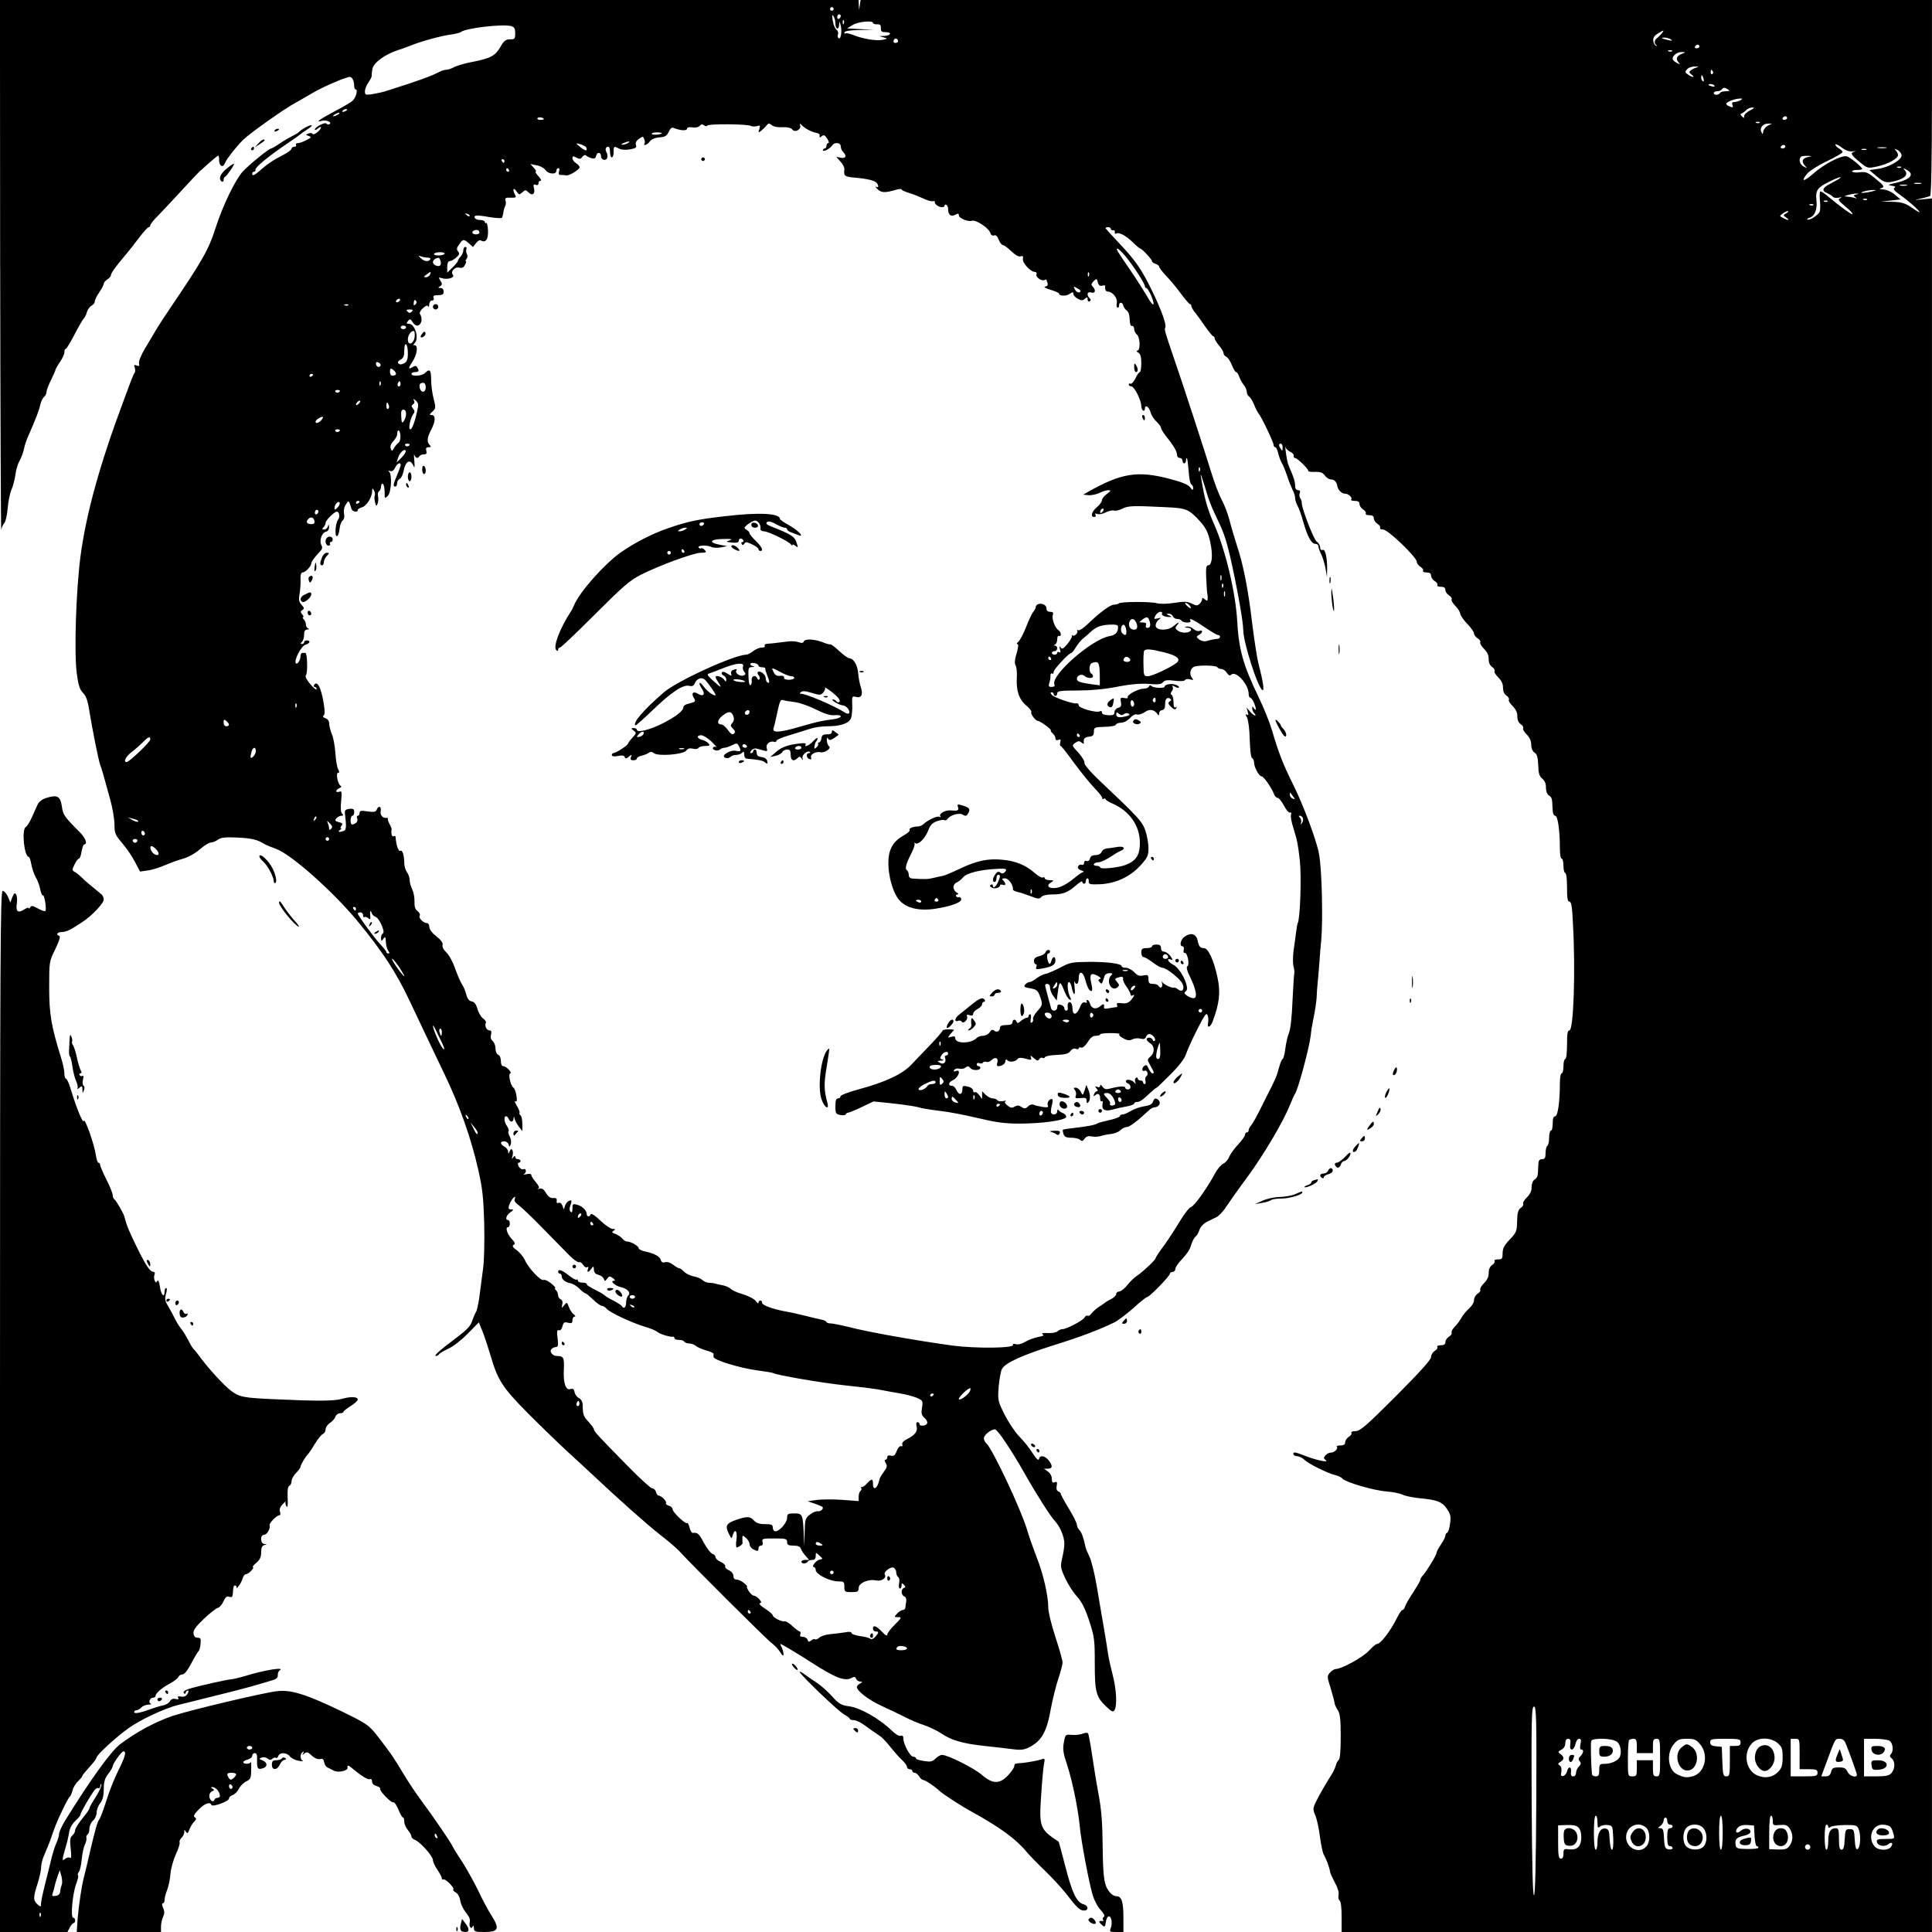<?xml version="1.0" standalone="no"?>
<!DOCTYPE svg PUBLIC "-//W3C//DTD SVG 20010904//EN"
 "http://www.w3.org/TR/2001/REC-SVG-20010904/DTD/svg10.dtd">
<svg version="1.0" xmlns="http://www.w3.org/2000/svg"
 width="1080pt" height="1080pt" viewBox="0 0 1080 1080"
 preserveAspectRatio="xMidYMid meet">

<g transform="translate(0,1080) scale(0.1,-0.1)"
fill="#000000" stroke="none">
<path d="M1 9308 c1 -821 4 -1482 6 -1469 3 13 10 30 17 37 7 7 16 44 19 83 3
39 13 85 21 103 8 18 18 56 22 83 3 28 14 64 24 80 9 17 20 46 24 65 3 19 15
53 25 75 40 90 60 142 66 172 4 17 13 37 21 44 8 6 14 19 14 28 0 9 11 39 25
66 13 28 25 53 25 57 0 4 11 24 25 44 14 20 25 45 25 55 0 11 3 19 8 19 4 0
25 35 47 77 22 43 46 84 52 91 7 7 16 24 19 38 4 13 15 29 25 35 11 5 19 16
19 24 0 8 11 31 25 51 14 20 25 42 25 48 0 6 9 17 20 24 11 7 20 17 20 23 0
12 25 47 80 112 20 23 55 68 79 100 24 31 47 57 52 57 5 0 9 5 9 10 0 6 21 33
48 59 26 27 85 90 132 141 47 51 90 97 95 101 6 5 30 26 55 49 25 22 47 40 50
40 3 0 6 -12 5 -27 0 -31 22 -43 32 -16 7 21 67 97 104 133 40 38 238 179 296
208 17 10 58 33 90 52 57 34 187 90 209 90 13 0 24 -23 24 -51 0 -10 4 -19 9
-19 13 0 1 -47 -18 -63 -9 -9 -52 -34 -96 -57 -85 -45 -116 -67 -78 -56 25 8
62 -7 45 -18 -6 -3 -13 -2 -17 3 -6 11 -65 -19 -65 -33 0 -5 7 -3 15 4 26 22
26 5 1 -18 -14 -11 -26 -16 -28 -11 -2 6 -12 7 -22 3 -19 -7 -19 -8 0 -14 17
-6 15 -9 -13 -23 -18 -10 -39 -17 -48 -17 -9 0 -13 -4 -10 -10 3 -5 -1 -10 -9
-10 -9 0 -16 -6 -17 -12 0 -7 -26 -25 -57 -40 -31 -15 -77 -45 -102 -67 -46
-41 -60 -49 -60 -31 0 6 5 10 10 10 6 0 9 5 8 11 -3 13 72 75 177 146 39 26
72 50 75 53 3 3 21 16 40 28 19 12 28 22 20 22 -14 0 -56 -24 -70 -39 -3 -4
-18 -13 -35 -21 -16 -8 -49 -27 -71 -42 -23 -16 -45 -28 -48 -28 -12 0 -124
-91 -159 -129 -43 -48 -112 -191 -152 -316 -40 -124 -73 -181 -258 -454 -21
-31 -52 -78 -69 -106 -16 -27 -47 -79 -68 -114 -22 -37 -35 -71 -33 -82 4 -15
2 -18 -13 -12 -14 5 -16 3 -11 -11 4 -10 4 -23 0 -29 -8 -12 -16 -32 -62 -157
-133 -355 -209 -630 -241 -870 -25 -193 -36 -537 -21 -652 9 -69 17 -93 35
-111 17 -17 27 -44 35 -98 17 -105 52 -280 61 -304 4 -11 13 -38 19 -60 6 -22
22 -80 36 -130 14 -49 25 -114 25 -143 0 -50 4 -59 44 -106 24 -28 56 -75 71
-105 l28 -53 43 6 c23 3 66 16 95 29 30 13 76 30 103 37 28 8 67 29 93 52 24
21 52 38 61 38 10 0 28 7 40 16 18 13 42 15 110 12 80 -4 110 -11 152 -37 8
-5 37 -17 63 -26 84 -30 317 -237 453 -401 144 -175 217 -286 294 -449 55
-117 101 -213 195 -410 86 -179 150 -361 190 -540 22 -98 28 -152 32 -296 2
-103 0 -210 -7 -255 -6 -44 -15 -112 -20 -153 -6 -41 -14 -79 -19 -85 -4 -6
-14 -28 -21 -49 -9 -29 -29 -50 -83 -91 -100 -75 -134 -105 -120 -106 6 0 15
5 18 10 3 6 27 19 52 31 26 12 74 49 108 84 l62 63 21 -52 c11 -28 30 -85 42
-126 43 -147 67 -184 211 -330 74 -74 174 -171 222 -215 48 -44 107 -98 130
-120 152 -143 316 -289 388 -345 46 -35 98 -80 115 -100 60 -66 480 -485 508
-505 15 -11 36 -33 47 -50 14 -22 19 -25 19 -12 0 10 -5 27 -10 38 -6 10 -9
19 -6 19 5 0 102 -58 170 -102 135 -87 188 -108 226 -88 16 9 22 7 26 -5 3 -8
14 -15 23 -15 14 -1 14 -2 -1 -11 -10 -5 -18 -14 -18 -19 0 -22 63 -71 136
-105 44 -20 104 -49 134 -64 30 -16 78 -36 107 -45 28 -10 71 -30 95 -46 56
-38 120 -57 243 -70 55 -6 125 -14 155 -18 43 -6 63 -4 90 9 72 35 102 87 125
220 10 52 28 126 41 164 13 39 24 80 24 91 0 12 -18 76 -40 143 -22 67 -40
140 -40 165 0 67 -29 192 -65 281 -17 44 -42 114 -54 155 -34 114 -194 453
-226 480 -8 7 -15 20 -15 30 0 18 40 50 62 50 14 0 91 -115 162 -240 69 -122
146 -243 171 -270 30 -31 55 -90 55 -129 0 -16 -5 -52 -12 -80 -11 -48 -10
-55 17 -114 16 -34 45 -80 66 -102 26 -29 45 -66 68 -136 29 -89 31 -105 31
-237 0 -161 7 -187 64 -242 31 -29 38 -32 46 -20 16 25 11 115 -9 193 -10 39
-22 92 -26 117 -3 25 -15 95 -25 155 -10 61 -29 166 -40 234 -12 69 -30 141
-41 162 -10 21 -21 46 -22 56 -9 45 -21 79 -34 91 -7 7 -13 20 -13 29 0 8 -20
49 -45 90 -25 40 -45 78 -45 82 0 5 -6 11 -14 14 -9 4 -12 15 -9 31 4 21 2 25
-11 20 -12 -5 -16 0 -16 19 0 15 -9 32 -22 41 l-22 16 22 0 c27 0 28 17 3 48
-22 26 -48 29 -53 6 -2 -11 -14 0 -35 32 -17 27 -51 70 -76 95 -24 25 -61 81
-82 123 -37 75 -38 79 -32 156 4 44 12 88 19 99 21 34 114 76 288 131 154 48
256 87 340 128 19 9 66 45 105 79 38 35 73 63 79 63 12 0 126 117 126 130 0 5
7 10 15 10 8 0 15 7 15 15 0 8 11 26 24 41 48 53 54 62 66 98 6 20 17 39 23
43 7 5 17 21 22 38 6 17 23 35 40 44 17 8 41 20 55 27 14 7 39 33 55 59 17 25
70 101 120 168 92 126 200 309 236 400 11 28 24 56 28 62 17 22 80 257 88 325
2 25 10 72 17 105 7 33 14 80 16 105 1 25 3 59 5 75 2 17 6 68 10 115 3 47 8
108 11 135 10 110 4 389 -12 479 -11 70 -89 279 -146 392 -56 113 -81 177
-118 304 -12 41 -46 125 -75 185 -85 176 -110 264 -119 425 -8 155 -67 400
-127 535 -39 89 -54 140 -74 260 -5 28 -4 28 4 5 5 -14 17 -52 27 -85 9 -33
29 -85 44 -115 49 -101 60 -130 86 -238 35 -151 74 -366 74 -413 0 -71 83
-328 108 -337 11 -3 2 53 -24 153 -8 33 -23 132 -34 220 -22 188 -50 331 -85
434 -13 41 -32 104 -41 140 -9 36 -29 89 -44 116 -15 28 -42 98 -59 155 -36
117 -163 507 -211 645 -47 137 -52 154 -46 163 9 14 -20 95 -72 203 -60 124
-94 173 -190 274 -40 42 -72 78 -72 80 0 3 7 5 15 5 8 0 15 -4 15 -10 0 -5 6
-9 13 -7 6 1 11 -4 9 -11 -1 -8 2 -11 7 -8 16 10 54 -10 93 -48 20 -20 40 -36
43 -36 9 0 65 -60 65 -70 0 -5 9 -12 20 -15 11 -3 20 -11 20 -16 0 -5 18 -29
40 -52 22 -23 59 -67 82 -99 24 -32 46 -58 50 -58 5 0 8 -5 8 -11 0 -6 10 -24
23 -39 12 -15 38 -51 57 -79 19 -27 38 -50 43 -51 4 0 7 -5 7 -11 0 -6 11 -24
25 -41 14 -16 25 -35 25 -43 0 -7 7 -15 15 -19 8 -3 22 -23 31 -46 9 -22 20
-40 24 -40 5 0 12 -10 16 -22 4 -13 15 -34 25 -47 11 -13 19 -32 19 -42 0 -10
6 -22 13 -26 7 -4 19 -24 27 -43 7 -19 19 -42 25 -50 18 -22 85 -163 85 -178
0 -6 4 -12 9 -12 5 0 12 -15 16 -32 4 -18 13 -42 19 -53 7 -11 21 -44 31 -74
9 -29 24 -65 31 -80 8 -14 14 -34 14 -44 0 -11 6 -31 14 -45 8 -15 22 -54 31
-87 23 -82 46 -125 67 -125 10 0 18 -6 18 -13 0 -8 7 -28 16 -46 9 -17 19 -53
24 -79 l8 -47 1 40 c1 66 -10 117 -25 111 -9 -3 -14 2 -14 14 0 10 -8 25 -19
32 -17 12 -84 185 -84 218 0 8 -4 20 -9 26 -4 6 -6 19 -2 28 4 11 1 16 -10 16
-10 0 -16 9 -16 25 0 22 -8 48 -31 100 -5 11 -12 31 -14 45 -7 36 -13 88 -8
70 2 -9 14 -20 26 -26 12 -5 21 -15 19 -22 -1 -7 2 -12 7 -12 13 0 76 -62 74
-71 -2 -5 15 -8 37 -7 32 1 44 -4 56 -20 8 -12 24 -22 34 -22 19 0 33 -14 36
-38 4 -21 25 -42 44 -42 20 0 43 -23 33 -33 -3 -4 6 -7 20 -7 19 0 27 -5 27
-18 0 -9 9 -23 20 -30 12 -7 18 -17 15 -22 -3 -6 5 -10 19 -10 18 0 26 -5 26
-18 0 -9 9 -23 20 -30 12 -7 18 -17 15 -22 -3 -6 4 -10 17 -10 27 0 188 -155
188 -180 0 -8 9 -21 20 -28 12 -7 18 -17 15 -22 -3 -6 5 -10 19 -10 18 0 26
-5 26 -18 0 -9 9 -23 20 -30 12 -7 18 -17 15 -22 -3 -6 5 -10 19 -10 18 0 26
-5 26 -18 0 -9 9 -23 20 -30 12 -7 18 -17 15 -22 -3 -6 5 -21 20 -36 14 -14
27 -34 28 -45 2 -11 20 -36 40 -57 20 -21 37 -44 37 -53 0 -8 9 -20 20 -27 12
-7 18 -17 15 -22 -3 -6 6 -22 21 -37 18 -18 27 -37 26 -57 0 -19 6 -35 19 -44
11 -7 17 -18 14 -23 -4 -5 6 -21 21 -36 18 -18 27 -37 26 -57 0 -19 6 -35 19
-44 11 -7 17 -18 14 -23 -4 -5 6 -21 21 -36 18 -18 27 -37 26 -57 0 -19 6 -35
19 -44 11 -7 17 -18 14 -23 -4 -5 5 -20 19 -34 17 -17 26 -37 26 -58 0 -20 7
-36 18 -44 14 -8 19 -25 21 -69 1 -46 6 -63 23 -77 14 -12 21 -29 20 -49 0
-19 6 -37 16 -44 18 -13 19 -15 21 -74 1 -26 6 -40 15 -40 14 0 26 -79 26
-181 0 -33 4 -59 10 -59 6 0 10 -18 10 -40 0 -22 5 -40 10 -40 6 0 10 -33 10
-80 0 -60 3 -80 13 -80 11 0 16 -30 20 -122 15 -264 4 -598 -20 -598 -10 0
-13 -20 -13 -80 0 -47 -4 -80 -10 -80 -5 0 -10 -18 -10 -40 0 -22 -4 -40 -10
-40 -6 0 -10 -26 -10 -59 0 -102 -12 -181 -26 -181 -10 0 -14 -13 -14 -40 0
-22 -4 -40 -10 -40 -5 0 -10 -18 -10 -39 0 -22 -4 -43 -10 -46 -5 -3 -10 -22
-10 -41 0 -27 -4 -34 -20 -34 -16 0 -20 -7 -21 -40 -2 -59 -3 -61 -21 -74 -10
-7 -16 -25 -16 -42 1 -20 -8 -39 -26 -57 -15 -15 -25 -31 -21 -36 3 -5 -3 -16
-13 -23 -15 -10 -20 -27 -21 -74 -1 -56 -4 -64 -41 -103 -31 -32 -40 -50 -40
-76 0 -31 -3 -35 -26 -35 -14 0 -23 -4 -19 -9 3 -5 -3 -16 -14 -23 -13 -9 -19
-25 -19 -44 1 -20 -8 -39 -26 -57 -15 -15 -24 -31 -21 -37 3 -5 -3 -15 -15
-22 -11 -7 -20 -23 -20 -36 0 -13 -12 -33 -28 -47 -15 -13 -34 -36 -42 -51 -8
-15 -25 -38 -38 -51 -13 -13 -20 -27 -17 -33 3 -5 -3 -15 -15 -22 -11 -7 -20
-21 -20 -30 0 -13 -8 -18 -26 -18 -14 0 -22 -4 -19 -10 3 -5 -3 -15 -15 -22
-11 -7 -20 -22 -20 -34 0 -15 -64 -85 -196 -218 -166 -166 -201 -196 -226
-196 -16 0 -27 -4 -23 -10 3 -5 -3 -15 -15 -22 -11 -7 -20 -21 -20 -30 0 -13
-8 -18 -27 -18 -14 0 -23 -3 -20 -7 10 -10 -13 -33 -33 -33 -10 0 -23 -7 -31
-16 -10 -13 -10 -17 2 -26 24 -17 -61 1 -123 27 -45 17 -58 20 -58 9 0 -8 9
-14 20 -14 12 0 31 -9 43 -21 25 -23 127 -74 172 -85 17 -4 35 -13 40 -20 16
-19 174 -66 245 -71 36 -3 76 -11 90 -18 14 -7 57 -16 95 -20 99 -9 127 -20
154 -60 20 -30 23 -43 17 -83 -3 -26 -11 -48 -16 -50 -6 -2 -10 -9 -10 -16 0
-7 -11 -30 -25 -50 -14 -20 -25 -42 -25 -48 0 -12 -57 -105 -77 -126 -7 -7
-13 -18 -13 -23 0 -6 -18 -36 -39 -69 -22 -32 -42 -68 -46 -79 -3 -12 -10 -21
-15 -21 -5 0 -18 -19 -30 -43 -37 -75 -92 -147 -113 -147 -6 0 -26 -18 -46
-39 -33 -36 -152 -101 -185 -101 -7 0 -21 -9 -31 -20 -17 -19 -17 -22 4 -88
11 -37 21 -73 21 -80 0 -7 8 -25 17 -39 14 -21 18 -50 18 -150 0 -79 -4 -126
-11 -131 -6 -4 -14 -19 -17 -33 -4 -14 -17 -42 -31 -61 -13 -20 -41 -68 -62
-106 -37 -70 -37 -71 -21 -110 9 -22 21 -77 26 -121 6 -44 15 -88 21 -98 15
-26 33 -75 35 -95 1 -9 14 -36 27 -61 16 -28 24 -55 21 -70 -3 -14 0 -28 6
-31 7 -4 11 -41 11 -92 l0 -84 1650 0 1650 0 0 4845 0 4846 -52 -5 c-52 -5
-52 -5 -10 4 23 5 47 12 52 15 6 4 10 204 10 551 l0 544 -2994 0 -2995 0 -4
-27 -4 -28 -2 28 -1 27 -2400 0 -2400 0 1 -1492z m4659 1442 c0 -5 -4 -10 -10
-10 -5 0 -10 5 -10 10 0 6 5 10 10 10 6 0 10 -4 10 -10z m10 -82 c0 -33 20
-38 21 -5 1 21 1 21 8 -3 9 -32 2 -82 -11 -74 -5 3 -7 13 -4 21 4 9 0 21 -8
27 -8 6 -18 29 -21 51 -5 30 -4 36 4 25 6 -8 11 -27 11 -42z m30 43 c0 -6 -4
-13 -10 -16 -5 -3 -10 1 -10 9 0 9 5 16 10 16 6 0 10 -4 10 -9z m17 -43 c-3
-8 -6 -5 -6 6 -1 11 2 17 5 13 3 -3 4 -12 1 -19z m163 4 c0 -5 10 -8 23 -8 17
1 22 -4 21 -21 0 -19 5 -23 28 -23 37 0 27 -20 -10 -21 l-27 -1 25 -7 c24 -7
24 -7 -8 -14 -35 -7 -114 7 -167 29 -18 7 -35 10 -39 7 -3 -4 -6 -1 -6 5 0 8
27 13 83 14 l82 2 -74 3 -75 4 30 19 c29 19 114 27 114 12z m-2022 -18 c17 -5
22 -14 22 -40 0 -31 -3 -34 -29 -34 -24 0 -34 -8 -53 -41 -28 -50 -55 -65
-152 -84 -41 -7 -88 -21 -105 -29 -16 -9 -37 -16 -46 -16 -8 0 -23 -4 -33 -9
-57 -29 -109 -48 -307 -111 -16 -5 -49 -12 -72 -16 -40 -6 -43 -5 -43 16 0 12
9 35 20 50 11 16 19 32 18 37 -1 4 1 22 4 39 8 35 70 80 143 104 22 7 54 18
70 25 52 22 168 54 220 61 28 4 55 10 61 15 28 22 232 46 282 33z m6431 -41
c-8 -10 -20 -22 -26 -26 -16 -10 -17 -33 -3 -40 6 -3 5 -4 -2 -3 -7 1 -14 13
-16 27 -2 17 5 29 25 41 35 22 39 22 22 1z m-4269 -44 c0 -5 -7 -9 -15 -9 -9
0 -12 6 -9 15 6 15 24 11 24 -6z m4320 11 c11 -8 7 -9 -15 -4 -37 8 -45 14
-19 14 10 0 26 -5 34 -10z m160 -40 c0 -5 -7 -10 -16 -10 -8 0 -12 5 -9 10 3
6 10 10 16 10 5 0 9 -4 9 -10z m-153 -26 c-3 -3 -12 -4 -19 -1 -8 3 -5 6 6 6
11 1 17 -2 13 -5z m57 -14 c-31 -12 -38 -28 -22 -47 12 -15 11 -15 -9 -4 -13
6 -23 16 -23 22 0 19 25 38 50 38 24 0 24 -1 4 -9z m81 -77 c-11 -3 -26 -10
-33 -16 -11 -9 -11 -13 4 -24 10 -7 13 -13 8 -13 -6 0 -19 6 -29 14 -16 11
-17 15 -4 29 8 9 28 16 44 15 21 0 24 -2 10 -5z m90 -22 c3 -5 2 -12 -3 -15
-5 -3 -9 1 -9 9 0 17 3 19 12 6z m-52 -41 c3 -11 1 -18 -4 -14 -5 3 -9 12 -9
20 0 20 7 17 13 -6z m61 -39 c4 -5 -3 -7 -14 -4 -23 6 -26 13 -6 13 8 0 17 -4
20 -9z m76 -21 c12 -8 9 -10 -12 -10 -15 0 -30 -4 -33 -10 -3 -5 -13 -10 -21
-10 -8 0 -14 5 -14 10 0 6 9 10 19 10 11 0 23 5 26 10 8 12 16 12 35 0z m70
-60 c-8 -5 -23 -10 -34 -10 -12 0 -16 -5 -12 -15 6 -17 4 -18 -18 -9 -9 3 -16
10 -16 14 0 10 47 28 75 29 16 1 17 -1 5 -9z m53 -57 c-18 -9 -33 -23 -33 -32
0 -12 -2 -13 -12 -2 -11 11 -10 14 0 18 7 3 18 11 25 19 7 7 21 13 32 13 15 0
12 -4 -12 -16z m-7843 3 c0 -2 -7 -7 -16 -10 -8 -3 -12 -2 -9 4 6 10 25 14 25
6z m-50 -26 c-8 -5 -19 -10 -25 -10 -5 0 -3 5 5 10 8 5 20 10 25 10 6 0 3 -5
-5 -10z m1150 -26 c0 -2 -9 -4 -21 -4 -11 0 -18 4 -14 10 5 8 35 3 35 -6z
m6950 6 c0 -5 -7 -10 -16 -10 -8 0 -12 5 -9 10 3 6 10 10 16 10 5 0 9 -4 9
-10z m-153 -26 c-3 -3 -12 -4 -19 -1 -8 3 -5 6 6 6 11 1 17 -2 13 -5z m-5883
-16 c7 11 226 9 244 -2 7 -4 22 -4 33 -1 18 6 20 4 14 -16 -7 -22 -7 -23 11
-9 10 8 24 22 30 30 10 12 14 12 29 0 9 -8 34 -13 59 -11 28 1 47 -3 55 -13
16 -19 51 0 44 23 -3 10 -2 12 4 6 15 -19 59 -43 84 -47 14 -2 23 -9 21 -17
-2 -11 0 -12 11 -3 12 10 18 7 31 -13 9 -14 12 -25 6 -25 -5 0 -10 -7 -10 -15
0 -8 -4 -15 -10 -15 -5 0 -10 -5 -10 -10 0 -12 41 9 53 28 12 19 47 15 47 -6
0 -10 5 -23 12 -30 23 -23 17 -39 -11 -34 l-26 5 23 -26 c13 -14 23 -33 22
-43 -4 -38 1 -42 58 -47 72 -6 115 -17 124 -31 12 -17 9 -28 -4 -20 -7 4 -4
-2 7 -13 21 -21 43 -22 103 -4 17 5 32 6 32 2 0 -4 19 -13 43 -20 23 -7 58
-21 77 -30 19 -10 43 -17 53 -16 9 2 15 0 13 -3 -2 -4 1 -11 8 -17 16 -15 46
-18 46 -5 0 6 5 8 10 5 6 -3 10 -14 10 -23 0 -33 15 -45 39 -33 17 9 21 9 21
-3 0 -16 54 -38 74 -30 20 8 93 -41 101 -66 4 -14 12 -19 22 -16 10 4 18 -4
26 -24 6 -16 17 -30 23 -30 7 0 28 -16 48 -35 23 -22 42 -32 52 -28 12 4 15 1
12 -15 -3 -22 43 -72 67 -72 8 0 12 -6 9 -14 -6 -16 31 -40 46 -31 6 3 10 4
10 1 0 -2 3 -11 6 -19 3 -10 -1 -17 -13 -19 -11 -2 0 -9 30 -18 26 -8 47 -17
47 -21 0 -14 40 -16 59 -2 18 12 21 12 21 0 0 -7 11 -20 25 -27 20 -11 27 -11
40 0 12 10 15 10 15 -4 0 -10 5 -14 11 -10 8 4 8 9 0 17 -19 19 -13 39 9 32
23 -7 28 13 8 33 -9 10 -8 16 5 30 17 16 18 16 24 -6 4 -17 11 -22 24 -19 10
3 18 2 17 -2 -2 -19 3 -31 15 -31 27 -1 55 -36 50 -63 -3 -15 -1 -27 5 -27 5
0 9 6 8 13 -2 19 19 20 23 0 2 -10 11 -23 20 -29 10 -8 16 -27 16 -51 1 -24 5
-37 13 -35 7 1 12 -6 12 -17 0 -10 7 -24 15 -31 19 -15 21 -90 3 -90 -7 0 -5
-5 5 -11 12 -7 17 -23 17 -59 0 -28 -4 -50 -8 -50 -5 0 -16 -16 -25 -36 -10
-19 -22 -32 -27 -29 -6 3 -10 1 -10 -4 0 -6 7 -11 15 -11 16 0 55 -78 55 -110
0 -10 5 -22 10 -25 6 -3 10 1 10 10 0 26 23 12 32 -20 4 -16 19 -39 33 -52 14
-13 25 -29 25 -34 0 -6 11 -25 25 -43 46 -57 65 -89 65 -111 0 -8 7 -15 15
-15 8 0 15 -7 15 -15 0 -8 5 -15 10 -15 6 0 10 8 10 17 0 9 2 14 5 11 3 -3 7
-36 10 -74 2 -38 9 -70 15 -72 5 -2 10 -11 10 -20 0 -14 -4 -13 -18 5 -12 15
-47 29 -117 47 -176 46 -267 31 -450 -72 l-30 -17 28 -3 c16 -2 44 4 62 12 18
9 41 16 52 16 15 -1 13 -4 -9 -21 -16 -11 -28 -27 -28 -35 0 -9 -13 -26 -28
-39 -30 -25 -38 -55 -15 -55 8 0 11 5 7 12 -5 8 -2 9 10 5 9 -4 31 0 48 9 16
8 36 13 45 10 8 -3 28 1 46 10 32 17 60 18 240 9 119 -5 133 -11 195 -79 37
-41 50 -71 62 -141 10 -60 3 -105 -16 -105 -11 0 -14 -16 -11 -77 2 -43 5 -82
7 -88 1 -5 2 -16 1 -24 -1 -11 -4 -11 -16 -1 -11 9 -15 10 -15 1 0 -7 -6 -19
-14 -26 -12 -12 -18 -12 -44 1 -25 12 -42 13 -97 4 -39 -6 -79 -7 -98 -2 -38
10 -203 9 -213 -1 -4 -4 -16 -7 -26 -7 -21 0 -77 -41 -146 -107 -25 -24 -49
-40 -55 -36 -5 3 -8 2 -5 -3 7 -11 -17 -35 -27 -26 -4 4 -5 2 -3 -3 2 -6 -10
-26 -25 -45 -23 -27 -31 -31 -38 -19 -8 10 -8 7 -4 -10 5 -16 4 -21 -4 -17 -6
4 -11 2 -11 -3 0 -6 -7 -11 -15 -11 -8 0 -15 5 -15 10 0 6 7 10 15 10 18 0 20
30 3 31 -10 0 -10 2 0 6 6 2 12 16 12 29 0 14 4 22 10 19 6 -3 10 1 10 9 0 8
-6 19 -13 23 -19 12 -38 63 -32 84 5 14 1 19 -14 19 -14 0 -21 6 -21 19 0 19
-25 31 -47 24 -7 -3 -13 -10 -13 -16 0 -6 -6 -18 -13 -26 -8 -9 -26 -47 -41
-86 -15 -38 -35 -76 -44 -83 -8 -6 -11 -12 -5 -12 7 0 6 -17 -4 -52 -11 -35
-12 -57 -6 -67 6 -9 9 -41 7 -71 -4 -71 13 -121 54 -155 18 -15 30 -31 27 -35
-6 -10 24 -50 37 -50 12 0 77 -47 72 -52 -2 -3 2 -11 11 -18 8 -7 15 -19 15
-27 0 -10 6 -13 16 -9 13 5 15 2 11 -14 -3 -11 -2 -20 2 -20 4 0 38 -43 76
-96 39 -52 90 -116 115 -141 25 -26 44 -51 42 -56 -1 -4 2 -6 8 -2 5 3 10 2
10 -2 0 -5 18 -16 39 -25 96 -42 153 -124 153 -220 0 -66 -20 -99 -77 -122
-39 -16 -145 -27 -145 -15 0 5 -9 9 -21 9 -11 0 -17 5 -14 10 3 6 15 10 27 10
11 0 39 13 62 28 22 15 49 31 59 35 34 13 19 30 -20 22 -21 -4 -47 -7 -58 -8
-11 -1 -23 -10 -27 -19 -4 -11 -18 -18 -34 -18 -17 0 -28 -6 -31 -19 -3 -12
-11 -17 -19 -14 -8 3 -14 -1 -14 -11 0 -9 -6 -13 -14 -10 -7 3 -16 -1 -19 -9
-4 -10 2 -17 16 -22 17 -5 18 -8 7 -12 -8 -3 -30 -19 -48 -34 -18 -16 -49 -36
-69 -44 -53 -22 -100 -2 -55 24 14 9 13 10 -10 11 -16 0 -28 5 -28 11 0 5 -5
7 -10 4 -6 -4 -27 8 -47 26 -49 43 -105 66 -179 73 -81 8 -143 -5 -238 -50
-44 -21 -87 -39 -95 -40 -9 -2 -32 -6 -51 -11 -31 -8 -50 -9 -120 -4 -13 1
-20 8 -20 20 0 11 -5 23 -10 26 -13 8 -6 35 25 96 13 26 21 50 17 54 -4 5 -1
5 6 1 17 -10 56 30 72 75 10 26 22 39 46 48 19 7 38 10 43 6 5 -3 13 0 17 6
13 22 66 38 86 25 15 -9 21 -8 28 4 16 25 11 35 -25 46 -32 10 -35 10 -30 -7
7 -20 -1 -23 -42 -19 -29 2 -65 -18 -57 -32 4 -7 3 -8 -4 -4 -12 7 -64 -17
-90 -41 -7 -7 -22 -13 -32 -13 -27 0 -51 -11 -45 -20 3 -5 -13 -19 -35 -31
-61 -35 -85 -80 -84 -159 1 -65 22 -145 50 -187 36 -56 112 -78 212 -63 91 14
152 37 145 56 -3 7 -9 12 -13 9 -5 -3 -11 -1 -15 5 -3 5 0 10 7 10 8 0 6 5 -4
11 -10 5 -18 19 -18 30 0 11 8 22 18 26 9 3 26 17 37 30 20 23 96 42 190 46
50 3 58 -1 42 -18 -8 -9 -16 -10 -25 -3 -9 8 -17 6 -27 -8 -17 -22 -19 -44 -5
-44 6 0 10 9 10 20 0 11 5 20 10 20 13 0 13 -10 -2 -43 -13 -27 -28 -36 -28
-16 0 5 -5 7 -11 3 -8 -5 -7 -9 4 -15 17 -10 47 -2 47 12 0 4 7 6 15 3 18 -7
20 7 3 24 -9 9 -7 12 10 12 21 0 48 -40 44 -62 -1 -4 10 -10 26 -14 15 -3 48
-14 74 -24 40 -16 49 -16 59 -4 7 8 30 14 60 14 60 0 87 10 133 50 20 18 36
27 36 21 0 -6 5 -11 10 -11 6 0 10 7 10 15 0 8 4 15 9 15 5 0 8 -8 7 -17 -1
-16 7 -18 63 -16 88 4 169 42 227 106 39 43 44 55 44 96 0 26 -8 70 -17 97
-17 51 -41 77 -252 276 -57 54 -91 94 -89 104 2 9 -14 34 -34 57 -37 39 -37
40 -18 54 17 12 24 12 36 2 8 -7 14 -8 13 -3 -4 24 3 33 29 36 21 2 27 8 27
28 0 24 3 25 60 27 33 0 61 6 63 12 2 6 15 11 29 11 15 0 36 11 50 26 14 16
30 24 39 20 9 -3 28 3 43 13 27 20 55 15 73 -13 5 -7 8 -4 8 7 0 9 7 17 15 17
8 0 16 8 17 18 0 9 2 22 2 29 2 18 13 26 26 18 9 -6 9 -10 -1 -16 -11 -7 -10
-13 7 -30 16 -16 24 -18 29 -8 5 8 4 10 -3 5 -8 -5 -12 4 -12 28 0 19 -5 38
-10 41 -8 5 -7 11 0 20 7 8 9 19 5 26 -6 8 -2 8 14 0 11 -7 21 -8 21 -2 0 5
-11 12 -24 15 -25 6 -56 -1 -56 -13 0 -10 -64 -7 -73 4 -6 6 -10 6 -14 -2 -2
-7 -17 -13 -31 -13 -31 0 -96 -36 -88 -49 3 -4 -6 -6 -19 -3 -21 4 -24 1 -19
-23 4 -21 0 -28 -16 -32 -11 -3 -20 -14 -20 -24 0 -15 -7 -18 -35 -17 -23 1
-35 6 -35 15 0 8 -5 11 -11 7 -18 -11 -119 17 -119 33 0 8 -6 13 -12 11 -20
-4 -127 33 -139 48 -8 10 -8 14 0 14 6 0 11 -4 11 -10 0 -5 5 -10 10 -10 6 0
10 7 10 15 0 12 19 15 113 15 72 0 151 7 222 21 76 15 131 19 177 16 52 -5 69
-2 79 9 9 12 25 14 64 9 32 -4 55 -3 59 3 3 6 16 8 29 4 18 -5 20 -3 10 9 -15
18 -11 48 8 60 19 12 126 11 134 -1 3 -5 14 -10 23 -10 10 0 23 -10 30 -21 10
-15 17 -18 24 -11 26 26 98 -53 98 -107 0 -11 4 -21 8 -21 5 0 14 -11 20 -25
15 -32 16 -56 2 -35 -9 13 -10 13 -10 0 0 -9 5 -21 12 -28 7 -7 8 -12 4 -12
-5 0 -18 10 -29 23 l-19 22 7 -24 c5 -17 4 -21 -5 -16 -9 5 -9 1 1 -16 7 -14
14 -67 15 -124 2 -59 7 -101 13 -103 6 -2 11 -13 11 -23 0 -27 28 -79 43 -79
12 -1 58 -68 70 -102 4 -10 12 -18 19 -18 7 0 23 -20 35 -43 12 -23 27 -41 33
-39 8 2 10 -3 7 -12 -4 -9 3 -44 14 -78 21 -68 24 -83 35 -178 10 -90 2 -328
-12 -351 -2 -4 -6 -27 -9 -51 -3 -23 -9 -70 -14 -103 -4 -33 -5 -72 0 -88 4
-15 6 -34 4 -40 -2 -7 -6 -76 -10 -154 -3 -84 -11 -155 -19 -175 -8 -18 -17
-59 -21 -90 -4 -32 -11 -58 -15 -58 -4 0 -13 -21 -20 -47 -11 -44 -21 -69 -70
-163 -9 -19 -30 -60 -45 -90 -15 -30 -34 -62 -41 -71 -8 -8 -14 -21 -14 -27 0
-7 -4 -12 -10 -12 -5 0 -10 -6 -10 -13 0 -7 -17 -31 -38 -54 -22 -23 -44 -54
-51 -70 -6 -16 -21 -33 -33 -38 -12 -6 -33 -30 -46 -55 -45 -83 -116 -183
-135 -188 -9 -2 -36 -37 -60 -76 -23 -39 -63 -101 -89 -137 -27 -36 -48 -68
-48 -72 0 -9 -61 -67 -95 -92 -31 -22 -39 -30 -72 -69 -13 -14 -30 -26 -38
-26 -8 0 -15 -6 -15 -13 0 -8 -12 -20 -27 -28 -16 -8 -30 -16 -33 -19 -3 -3
-18 -14 -35 -24 -16 -11 -36 -28 -43 -38 -7 -10 -17 -16 -22 -13 -5 3 -13 -1
-17 -10 -10 -17 -101 -65 -123 -65 -9 0 -21 -5 -28 -12 -7 -7 -31 -11 -54 -10
-28 2 -38 -1 -30 -7 10 -6 3 -10 -25 -15 -21 -4 -53 -16 -72 -27 -20 -12 -41
-17 -53 -13 -12 3 -18 2 -15 -3 12 -20 -207 -22 -338 -5 -210 29 -479 77 -585
105 -41 10 -85 19 -97 19 -13 0 -23 4 -23 8 0 4 -12 10 -27 13 -16 3 -57 13
-93 22 -36 9 -85 20 -110 24 -71 13 -130 35 -130 48 0 7 -4 13 -10 13 -5 0
-10 -6 -10 -12 0 -7 -7 -3 -14 8 -8 12 -41 29 -73 39 -32 9 -62 23 -68 30 -5
6 -23 15 -40 19 -16 3 -37 8 -45 10 -8 3 -25 5 -37 5 -12 1 -28 7 -36 15 -8 8
-30 18 -50 21 -20 4 -43 16 -53 26 -9 10 -21 19 -26 19 -6 0 -21 9 -35 20 -16
12 -34 18 -45 14 -14 -4 -21 0 -24 13 -6 20 -38 37 -91 48 -18 4 -33 12 -33
18 0 12 -44 37 -66 37 -6 0 -18 7 -25 16 -7 9 -24 20 -38 26 -21 7 -23 11 -11
18 12 8 11 10 -5 10 -11 0 -42 21 -69 47 -29 28 -51 42 -54 35 -5 -16 -22 -15
-22 1 -1 21 -25 45 -53 52 -25 7 -27 5 -27 -21 0 -19 -3 -25 -10 -18 -7 7 -8
19 -1 37 6 15 7 27 3 27 -15 0 -30 -16 -35 -35 -5 -19 -5 -19 -12 3 -5 14 -13
21 -22 18 -9 -4 -13 0 -11 12 2 12 -3 16 -19 15 -15 -2 -28 7 -40 27 -13 22
-23 29 -38 25 -11 -3 -14 -2 -7 1 9 4 5 14 -13 36 -14 16 -25 34 -25 40 0 6
-12 8 -27 4 -16 -3 -22 -3 -15 0 17 8 15 35 -2 28 -8 -3 -19 3 -26 15 -7 14
-7 21 0 21 5 0 10 5 10 10 0 6 -7 10 -15 10 -8 0 -15 6 -15 13 0 8 -4 7 -11
-3 -8 -12 -9 -10 -4 7 8 30 -6 54 -16 27 -6 -16 -8 -16 -8 -2 -1 10 -10 22
-21 28 -25 14 -26 30 -1 30 11 0 21 -8 24 -17 4 -17 4 -17 12 0 4 11 2 28 -5
43 -8 13 -11 27 -7 30 3 4 0 16 -8 28 -17 23 -20 56 -6 56 5 0 11 -7 15 -15 8
-21 26 -19 27 3 1 14 2 13 6 -3 3 -11 14 -31 24 -44 l19 -24 0 41 c0 22 -5 44
-10 47 -6 4 -8 10 -6 14 3 4 -4 22 -15 40 -11 18 -14 29 -8 25 9 -5 10 3 6 31
-3 21 -11 41 -17 45 -16 10 -31 80 -17 80 5 0 2 9 -8 20 -10 11 -24 20 -32 20
-8 0 -13 11 -13 29 0 16 -6 31 -15 35 -9 3 -15 18 -15 34 0 16 -7 35 -16 43
-10 8 -13 21 -9 36 4 16 1 23 -9 23 -16 0 -29 27 -20 42 3 5 -3 16 -15 24 -11
8 -26 32 -32 54 -8 27 -18 40 -32 42 -14 2 -24 14 -30 37 -4 18 -15 45 -24 58
-9 13 -26 53 -39 89 -12 36 -34 76 -49 90 -16 15 -24 31 -21 42 3 11 -8 27
-34 47 -24 19 -39 38 -40 53 0 12 -6 22 -14 22 -20 0 -48 29 -40 42 4 6 -1 17
-12 25 -13 9 -18 25 -17 53 1 22 -5 52 -12 67 -8 16 -15 39 -15 53 0 14 -7 34
-15 44 -8 11 -15 34 -15 50 0 43 -11 77 -21 70 -11 -7 -24 27 -28 79 -1 5 -5
5 -11 2 -9 -5 -15 15 -11 38 1 4 -4 18 -11 30 -7 12 -11 25 -10 29 1 5 -1 7
-6 6 -21 -4 -39 15 -34 38 5 27 -12 33 -22 8 -5 -13 -15 -15 -51 -10 -37 6
-45 4 -45 -8 0 -9 -4 -16 -10 -16 -5 0 -7 -7 -3 -16 3 -9 0 -20 -8 -25 -23
-14 -29 -11 -29 16 0 14 5 25 10 25 6 0 10 9 10 21 0 16 -5 20 -27 17 -21 -2
-27 -8 -25 -23 9 -74 8 -94 -5 -99 -24 -10 -39 -7 -23 4 8 5 11 10 6 10 -5 0
-3 6 3 14 9 11 6 15 -15 20 -21 6 -24 9 -14 21 7 8 20 15 28 15 12 0 13 3 4
12 -7 7 -9 31 -5 70 5 52 4 58 -11 52 -9 -3 -16 -2 -16 4 0 5 8 13 17 16 11 5
14 10 6 14 -15 10 -27 72 -13 72 8 0 8 6 0 20 -6 12 -13 52 -15 90 -3 38 -11
86 -20 106 -8 20 -15 47 -15 60 0 14 -8 25 -21 29 -13 5 -17 10 -11 14 8 5 9
24 2 66 -15 93 -37 134 -55 105 -3 -5 -1 -10 4 -10 6 0 11 -6 11 -12 -1 -7
-16 5 -35 27 -21 25 -31 43 -25 50 11 13 8 125 -3 125 -4 0 -11 0 -17 0 -5 0
-10 -8 -10 -17 0 -23 -17 -49 -26 -41 -13 14 30 98 54 104 25 7 30 24 7 24 -8
0 -15 -4 -15 -10 0 -5 -5 -10 -12 -10 -9 0 -9 3 0 12 7 7 12 25 12 40 0 20 5
28 18 29 10 0 12 3 5 6 -7 2 -13 12 -13 22 0 9 -5 22 -12 29 -7 7 -8 12 -4 12
5 0 3 7 -5 16 -10 13 -10 17 1 24 12 7 11 12 -4 29 -15 16 -17 29 -12 58 4 21
7 57 6 81 -1 29 3 42 12 42 15 0 48 35 48 50 0 10 20 37 51 70 11 11 12 21 6
32 -14 22 1 69 23 75 13 3 20 13 19 27 -1 17 -2 17 -6 4 -2 -10 -12 -18 -21
-18 -12 0 -13 3 -4 12 7 7 12 18 12 25 0 14 48 62 63 63 14 0 19 -30 7 -45
-16 -19 -20 -97 -6 -92 6 2 12 20 14 40 2 19 9 41 17 47 9 8 12 22 8 40 -3 18
1 37 11 51 16 24 15 25 31 -26 5 -16 35 -21 35 -6 0 5 10 11 23 15 25 6 57 56
57 89 1 20 2 20 11 4 5 -9 7 -21 4 -27 -3 -5 -2 -21 1 -37 7 -24 8 -25 15 -8
4 11 5 30 2 41 -2 12 0 25 6 28 6 4 11 16 11 27 0 11 5 17 10 14 6 -3 10 -24
10 -46 0 -37 1 -38 18 -21 19 19 25 120 7 135 -6 5 -3 7 6 4 11 -4 20 3 28 19
10 23 31 33 31 15 0 -5 -9 -30 -20 -56 -23 -53 -24 -65 -10 -65 6 0 10 9 10
19 0 10 7 21 14 24 8 3 18 23 22 44 10 55 37 70 54 31 8 -18 9 -12 6 27 -3 28
-2 42 0 33 6 -20 19 -23 29 -8 3 6 14 10 25 10 13 0 17 5 13 20 -4 15 0 20 13
20 14 0 15 3 6 12 -17 17 -15 43 8 85 25 47 26 83 3 83 -14 0 -14 3 4 19 19
18 20 22 7 72 -8 30 -14 77 -14 106 0 55 -8 64 -34 38 -16 -17 -76 -21 -76 -5
0 6 9 10 20 10 21 0 25 7 12 27 -5 8 -13 9 -22 3 -29 -18 -30 -10 -5 27 26 39
34 93 13 93 -9 0 -9 3 0 12 26 26 2 108 -32 108 -15 0 -16 2 -6 15 12 14 15
13 29 -9 28 -42 65 7 38 50 -3 6 4 20 18 32 16 14 25 17 29 9 2 -7 5 -2 5 11
1 12 7 22 16 22 9 0 12 6 9 15 -5 11 1 15 25 15 24 0 31 4 31 20 0 12 -7 20
-17 20 -15 0 -16 2 -3 10 13 8 13 13 2 31 -12 19 -12 20 8 14 31 -10 74 3 62
18 -16 18 10 47 35 41 15 -4 25 0 32 15 7 12 9 21 5 21 -3 0 -2 6 4 13 6 7 7
18 2 26 -4 8 -6 20 -3 28 3 7 0 13 -6 13 -6 0 -11 -9 -11 -19 0 -11 -7 -26
-15 -35 -8 -8 -15 -19 -15 -23 0 -5 -13 -22 -30 -38 l-30 -29 0 32 c0 20 5 32
13 32 8 0 24 9 37 20 18 16 20 22 11 34 -10 12 -9 20 6 40 22 31 24 31 54 6
l23 -21 17 22 c9 12 21 19 27 15 26 -16 42 6 40 54 -1 27 -6 46 -10 44 -4 -3
-8 0 -8 5 0 6 -11 11 -24 11 -26 0 -43 15 -28 24 5 3 38 0 75 -7 36 -6 69 -8
72 -5 3 3 7 17 9 30 1 13 6 29 10 36 4 7 5 20 2 30 -5 15 0 18 28 17 30 -1 34
1 25 16 -15 29 -10 45 7 21 15 -22 17 -22 34 -7 16 15 19 15 34 0 21 -22 39
-9 31 22 -5 20 -3 24 9 20 10 -4 16 -1 16 8 0 8 5 15 12 15 6 0 1 11 -12 25
-13 14 -20 25 -15 25 4 0 0 10 -11 22 l-19 21 35 -7 c19 -3 41 -15 49 -26 16
-24 61 -27 61 -5 0 8 5 15 11 15 6 0 8 -8 4 -19 -4 -15 -1 -20 12 -19 10 0 23
-1 28 -2 14 -5 75 32 75 45 0 6 -9 16 -20 23 -11 7 -20 19 -20 27 0 13 4 14
22 4 17 -9 24 -9 33 4 7 9 16 13 21 8 5 -5 19 -12 30 -15 16 -5 23 -2 27 15 6
22 27 18 27 -6 0 -19 27 -26 34 -9 3 9 2 24 -4 33 -9 18 -4 31 12 31 4 0 8
-13 8 -30 0 -16 5 -30 10 -30 6 0 10 14 10 30 0 33 2 35 31 19 12 -6 37 -8 60
-4 33 6 39 10 34 25 -4 12 2 24 17 34 21 15 23 15 29 -1 4 -10 5 -21 2 -25
-10 -17 17 -7 29 11 9 12 28 21 53 23 32 2 42 8 53 31 10 21 18 27 30 21 34
-14 72 -16 72 -4 0 8 11 11 30 8 18 -3 35 1 42 9 8 9 14 10 23 3 8 -7 16 -7
19 -2z m5929 0 c-12 -6 -24 -20 -26 -32 -3 -19 -4 -19 -11 -3 -11 22 10 47 38
46 l21 0 -22 -11z m-6183 -42 c0 -8 -51 -13 -56 -5 -3 5 9 9 25 9 17 0 31 -2
31 -4z m-190 -56 c-8 -5 -22 -9 -30 -9 -10 0 -8 3 5 9 27 12 43 12 25 0z
m-236 -20 c4 -5 7 -13 5 -18 -2 -6 -17 1 -34 15 -29 24 -29 24 -5 18 14 -4 29
-11 34 -15z m7083 -26 c15 2 20 1 11 -1 -27 -7 -22 -18 27 -58 44 -36 44 -37
97 -26 60 13 118 44 118 64 0 7 -6 19 -12 26 -11 11 -9 11 10 2 12 -6 22 -20
22 -30 0 -26 -72 -67 -133 -75 l-47 -7 41 -35 c44 -37 55 -39 110 -24 49 14
66 34 48 57 -13 15 -12 15 9 4 46 -25 23 -54 -59 -73 -46 -10 -49 -13 -25 -16
20 -3 25 -6 16 -12 -9 -6 -1 -17 31 -39 48 -34 109 -88 109 -97 0 -3 -20 9
-44 26 -37 25 -55 30 -108 32 l-63 1 55 6 54 6 -33 28 c-19 16 -46 27 -64 28
-18 1 -24 3 -14 6 25 7 21 14 -31 56 -40 33 -52 38 -84 34 -21 -3 -41 -1 -44
4 -3 5 9 9 25 9 17 0 31 2 31 5 0 11 -66 65 -86 71 -29 8 -126 -42 -187 -96
-53 -47 -73 -48 -36 -2 13 16 63 48 112 71 48 23 87 46 87 51 0 5 -9 14 -20
20 -11 6 -20 16 -20 22 0 5 15 -1 34 -16 23 -17 44 -25 63 -22z m-377 26 c0
-5 -7 -10 -16 -10 -8 0 -12 5 -9 10 3 6 10 10 16 10 5 0 9 -4 9 -10z m563 -7
c-13 -2 -33 -2 -45 0 -13 2 -3 4 22 4 25 0 35 -2 23 -4z m-110 -10 c-7 -2 -19
-2 -25 0 -7 3 -2 5 12 5 14 0 19 -2 13 -5z m-323 -40 c-34 -7 -42 -24 -22 -47
16 -18 16 -18 -5 -7 -22 11 -30 40 -16 54 3 4 20 6 37 6 28 -2 28 -2 6 -6z
m-7290 -23 c0 -5 -2 -10 -4 -10 -3 0 -8 5 -11 10 -3 6 -1 10 4 10 6 0 11 -4
11 -10z m7807 -36 c-3 -3 -12 -4 -19 -1 -8 3 -5 6 6 6 11 1 17 -2 13 -5z
m-7782 -14 c3 -5 1 -10 -4 -10 -6 0 -11 5 -11 10 0 6 2 10 4 10 3 0 8 -4 11
-10z m7430 -53 c-11 -6 -33 -18 -49 -27 -39 -20 -43 -38 -13 -49 14 -6 28 -15
32 -20 3 -6 18 -9 33 -6 18 4 21 3 9 -3 -15 -6 -11 -13 28 -46 26 -21 44 -40
41 -43 -5 -5 -66 40 -141 102 -16 14 -33 25 -38 25 -5 0 -6 -20 -4 -45 3 -25
3 -54 0 -66 -5 -19 -60 -55 -70 -46 -2 3 4 8 15 11 27 9 42 48 36 98 -6 53 5
70 71 102 51 26 86 35 50 13z m463 -24 c-10 -2 -26 -2 -35 0 -10 3 -2 5 17 5
19 0 27 -2 18 -5z m-80 -10 c-10 -2 -26 -2 -35 0 -10 3 -2 5 17 5 19 0 27 -2
18 -5z m-193 -33 c-16 -4 -39 -8 -50 -8 -16 0 -15 2 5 8 14 4 36 8 50 8 22 0
22 -1 -5 -8z m-89 -17 c-15 -4 -16 -7 -5 -15 11 -8 10 -9 -4 -4 -10 3 -28 6
-40 7 -20 1 -20 2 3 9 14 4 34 8 45 8 19 0 19 -1 1 -5z m61 -29 c-3 -3 -12 -4
-19 -1 -8 3 -5 6 6 6 11 1 17 -2 13 -5z m-220 -10 c-3 -3 -12 -4 -19 -1 -8 3
-5 6 6 6 11 1 17 -2 13 -5z m-80 -20 c-3 -3 -12 -4 -19 -1 -8 3 -5 6 6 6 11 1
17 -2 13 -5z m-151 -46 c-19 -11 -19 -11 -1 -24 23 -17 12 -18 -17 -3 -21 11
-21 12 -3 25 10 8 24 14 29 14 6 0 2 -6 -8 -12z m-7361 -16 c-3 -3 -11 0 -18
7 -9 10 -8 11 6 5 10 -3 15 -9 12 -12z m55 -93 c0 -5 -9 -9 -20 -9 -22 0 -27
16 -7 23 15 5 27 -1 27 -14z m3612 -132 c43 -52 108 -152 108 -167 0 -5 3 -10
8 -10 11 0 45 -76 40 -91 -2 -7 -19 14 -37 47 -19 32 -62 100 -96 149 -75 109
-78 115 -68 115 5 0 25 -19 45 -43z m-3807 14 c-3 -5 -19 -9 -35 -9 -38 1 -28
18 11 18 17 0 28 -4 24 -9z m-94 -21 c11 0 17 -4 14 -10 -9 -15 -34 -12 -53 7
-16 16 -16 16 1 10 10 -4 28 -7 38 -7z m72 -20 c6 -23 -5 -33 -27 -24 -27 11
-17 39 15 43 4 1 9 -8 12 -19z m-59 -75 c-4 -8 -14 -15 -23 -15 -14 1 -13 3 3
15 25 19 27 19 20 0z m3683 -7 c-3 -8 -6 -5 -6 6 -1 11 2 17 5 13 3 -3 4 -12
1 -19z m-47 -83 c0 -15 -21 -12 -30 5 -11 20 -10 21 9 10 12 -6 21 -13 21 -15z
m-3805 -55 c-3 -5 -11 -10 -16 -10 -6 0 -7 5 -4 10 3 6 11 10 16 10 6 0 7 -4
4 -10z m88 -21 c-9 -9 -12 -7 -10 9 1 14 5 18 11 12 7 -7 6 -14 -1 -21z m-376
-5 c-3 -3 -12 -4 -19 -1 -8 3 -5 6 6 6 11 1 17 -2 13 -5z m355 -36 c-9 -9 -15
-9 -24 0 -9 9 -7 12 12 12 19 0 21 -3 12 -12z m-32 -88 c0 -5 -7 -10 -15 -10
-8 0 -15 5 -15 10 0 6 7 10 15 10 8 0 15 -4 15 -10z m48 -52 c-4 -40 -38 -54
-38 -16 0 24 16 48 33 48 4 0 7 -15 5 -32z m-38 -93 c0 -35 -5 -47 -21 -56
-14 -7 -24 -8 -31 -1 -7 7 -3 14 11 21 16 9 21 21 21 52 0 24 4 38 10 34 6 -3
10 -26 10 -50z m-152 -67 c-5 -15 -23 -11 -26 6 -2 11 2 14 13 10 9 -4 14 -11
13 -16z m77 -32 c15 -15 10 -26 -12 -26 -7 0 -13 9 -13 20 0 24 6 25 25 6z
m-455 -20 c0 -3 -4 -8 -10 -11 -5 -3 -10 -1 -10 4 0 6 5 11 10 11 6 0 10 -2
10 -4z m377 -58 c-3 -8 -6 -5 -6 6 -1 11 2 17 5 13 3 -3 4 -12 1 -19z m109 -5
c-10 -10 -19 5 -10 18 6 11 8 11 12 0 2 -7 1 -15 -2 -18z m144 -8 c0 -30 -25
-34 -33 -6 -5 22 0 31 20 31 7 0 13 -11 13 -25z m-480 -19 c0 -11 -19 -15 -25
-6 -3 5 1 10 9 10 9 0 16 -2 16 -4z m436 -95 c-15 -75 -32 -121 -42 -121 -14
0 0 65 18 88 7 8 6 17 -3 28 -10 13 -10 17 0 24 8 5 10 13 5 21 -6 11 -4 11
10 0 12 -10 16 -23 12 -40z m-328 25 c-7 -8 -15 -12 -17 -11 -5 6 10 25 20 25
5 0 4 -6 -3 -14z m165 -11 c4 -8 2 -17 -3 -20 -6 -4 -10 3 -10 14 0 25 6 27
13 6z m97 -48 c0 -13 -6 -31 -12 -40 -11 -15 -13 -12 -15 23 -2 30 1 40 12 40
9 0 15 -9 15 -23z m-475 -37 c-10 -11 -22 -17 -28 -13 -6 4 -3 12 8 20 28 20
41 16 20 -7z m105 -54 c0 -11 -19 -15 -25 -6 -3 5 1 10 9 10 9 0 16 -2 16 -4z
m328 -71 c-8 -5 -19 -19 -26 -30 -10 -19 -11 -19 -18 -2 -4 12 1 26 15 41 11
12 21 29 21 37 0 32 15 30 18 -2 2 -20 -2 -37 -10 -44z m62 -9 c0 -11 -19 -15
-25 -6 -3 5 1 10 9 10 9 0 16 -2 16 -4z m4880 -18 c0 -19 -2 -20 -10 -8 -13
19 -13 30 0 30 6 0 10 -10 10 -22z m-4925 -56 l-28 -27 8 25 c8 29 38 56 43
40 2 -6 -8 -23 -23 -38z m4462 -74 c-3 -8 -6 -5 -6 6 -1 11 2 17 5 13 3 -3 4
-12 1 -19z m-4821 -206 c-14 -14 -16 -14 -16 -1 0 20 23 44 29 28 2 -6 -4 -18
-13 -27z m124 34 c0 -3 -4 -8 -10 -11 -5 -3 -10 -1 -10 4 0 6 5 11 10 11 6 0
10 -2 10 -4z m4152 -58 c-7 -7 -12 -8 -12 -2 0 14 12 26 19 19 2 -3 -1 -11 -7
-17z m-4382 3 c0 -6 -4 -13 -10 -16 -5 -3 -10 1 -10 9 0 9 5 16 10 16 6 0 10
-4 10 -9z m-22 -54 c2 -11 -3 -17 -16 -17 -26 0 -34 11 -20 27 14 17 32 12 36
-10z m5069 -329 c-3 -7 -5 -2 -5 12 0 14 2 19 5 13 2 -7 2 -19 0 -25z m10 -40
c-3 -8 -6 -5 -6 6 -1 11 2 17 5 13 3 -3 4 -12 1 -19z m10 -50 c-3 -7 -5 -2 -5
12 0 14 2 19 5 13 2 -7 2 -19 0 -25z m-197 -53 c7 -8 9 -15 6 -15 -4 0 -14 7
-22 15 -9 8 -11 15 -6 15 5 0 15 -7 22 -15z m-154 -44 c-7 -10 17 -21 42 -20
14 0 13 2 -3 9 -18 8 -18 9 -2 9 10 1 20 -6 23 -14 4 -8 14 -15 24 -15 11 0
22 -4 25 -10 3 -5 17 -10 31 -10 17 0 23 4 18 12 -11 18 20 3 86 -42 32 -22
64 -40 69 -40 15 0 14 -20 -1 -21 -18 -1 -42 -6 -65 -13 -11 -3 -28 1 -39 9
-18 14 -18 16 -1 26 21 12 23 31 2 22 -9 -3 -24 2 -35 12 -10 9 -27 15 -37 12
-14 -4 -13 -5 5 -6 13 0 22 -6 20 -13 -6 -17 -51 -20 -73 -4 -16 12 -17 16 -6
30 19 22 9 20 -19 -4 -32 -28 -100 -25 -100 3 0 11 8 26 18 33 15 12 15 12 -7
7 -21 -5 -22 -4 -12 16 7 11 19 21 27 21 8 0 13 -4 10 -9z m-72 -37 c10 -26 7
-44 -9 -44 -9 0 -12 6 -9 15 4 11 -1 15 -17 15 -23 1 -23 1 -5 15 25 19 32 19
40 -1z m-77 -6 c16 -27 13 -48 -7 -48 -23 0 -35 22 -26 45 7 18 22 19 33 3z
m-97 -32 c0 -31 -13 -46 -48 -52 -101 -19 -328 -218 -308 -270 4 -9 -2 -14
-15 -14 -17 0 -19 4 -13 23 4 12 7 30 6 40 0 9 3 15 9 12 5 -4 9 0 9 9 0 14
85 106 99 106 4 0 15 15 26 33 10 17 29 40 42 50 13 10 29 24 36 31 30 30 58
41 106 44 39 2 51 -1 51 -12z m46 -19 c3 -29 -5 -34 -23 -16 -13 13 -5 51 10
46 5 -1 11 -15 13 -30z m209 -123 c77 -19 99 -39 70 -61 -38 -28 -135 -73
-158 -73 -23 0 -24 3 -25 67 -1 36 1 70 4 75 8 12 37 10 109 -8z m-630 -34 c3
-5 1 -10 -4 -10 -6 0 -11 5 -11 10 0 6 2 10 4 10 3 0 8 -4 11 -10z m443 -8 c2
-7 -6 -12 -17 -12 -21 0 -27 11 -14 24 9 9 26 2 31 -12z m-175 -29 c3 -10 5
-40 5 -66 l0 -48 -46 6 c-68 10 -82 15 -82 31 0 19 28 30 43 15 13 -13 47 -15
47 -2 0 6 -4 13 -10 16 -14 9 -12 52 3 58 24 10 36 7 40 -10z m317 -199 c0 -8
-5 -12 -10 -9 -6 4 -8 11 -5 16 9 14 15 11 15 -7z m-120 -20 c0 -8 -4 -14 -10
-14 -5 0 -10 9 -10 21 0 11 5 17 10 14 6 -3 10 -13 10 -21z m-4683 -16 c-3 -8
-6 -5 -6 6 -1 11 2 17 5 13 3 -3 4 -12 1 -19z m4626 -40 c7 6 19 7 26 3 9 -6
6 -10 -11 -14 -39 -11 -58 -8 -58 9 0 14 3 14 15 4 11 -9 19 -9 28 -2z m-5003
-59 c0 -5 -7 -9 -15 -9 -9 0 -15 9 -15 21 0 18 2 19 15 9 8 -7 15 -16 15 -21z
m4755 -59 c3 -5 1 -10 -4 -10 -6 0 -11 5 -11 10 0 6 2 10 4 10 3 0 8 -4 11
-10z m-5195 -24 c0 -14 -118 -126 -132 -126 -21 0 -4 32 29 57 20 15 48 40 62
54 30 31 41 35 41 15z m590 -65 c0 -10 -7 -24 -15 -31 -16 -13 -18 -8 -9 28 8
27 24 29 24 3z m5799 -254 c12 -15 12 -17 -3 -11 -9 3 -16 13 -16 22 0 8 1 13
3 11 1 -2 9 -12 16 -22z m-5468 -130 c-10 -9 -11 -8 -5 6 3 10 9 15 12 12 3
-3 0 -11 -7 -18z m5522 10 c3 -8 1 -20 -5 -28 -8 -11 -9 -11 -5 2 3 9 0 22 -6
28 -8 8 -8 11 0 11 6 0 13 -6 16 -13z m-6514 -13 c13 -12 -8 -10 -29 2 l-25
15 25 -7 c14 -3 27 -8 29 -10z m1082 -47 c-8 -8 -11 -8 -11 0 0 6 -3 20 -7 30
-7 17 -6 17 11 0 14 -14 16 -21 7 -30z m-1041 -28 c0 -5 -4 -9 -10 -9 -5 0
-10 7 -10 16 0 8 5 12 10 9 6 -3 10 -10 10 -16z m1030 -29 c0 -5 -4 -10 -10
-10 -5 0 -10 5 -10 10 0 6 5 10 10 10 6 0 10 -4 10 -10z m-1072 -11 c-2 -6 -8
-10 -13 -10 -5 0 -11 4 -13 10 -2 6 4 11 13 11 9 0 15 -5 13 -11z m107 -49
c21 -23 12 -39 -13 -24 -19 12 -29 44 -14 44 5 0 17 -9 27 -20z m4892 -242
c-3 -8 -6 -5 -6 6 -1 11 2 17 5 13 3 -3 4 -12 1 -19z m-522 -38 c3 -5 -1 -10
-10 -10 -9 0 -13 5 -10 10 3 6 8 10 10 10 2 0 7 -4 10 -10z m-95 -10 c0 -5 -7
-7 -15 -4 -8 4 -15 8 -15 10 0 2 7 4 15 4 8 0 15 -4 15 -10z m-3160 -40 c0 -5
-2 -10 -4 -10 -3 0 -8 5 -11 10 -3 6 -1 10 4 10 6 0 11 -4 11 -10z m109 -45
c21 -6 57 -88 41 -93 -5 -2 -10 -13 -10 -25 1 -20 2 -20 13 -5 11 14 13 12 14
-18 1 -19 7 -41 13 -49 9 -11 9 -15 1 -15 -6 0 -11 3 -11 8 0 4 -15 23 -33 42
-35 37 -127 163 -127 174 0 3 7 6 15 6 8 0 15 -7 15 -17 0 -9 3 -13 7 -10 3 4
13 1 21 -5 11 -10 14 -8 12 7 -3 28 1 43 7 23 2 -9 12 -20 22 -23z m131 -279
c16 -25 30 -48 30 -52 0 -9 -45 50 -61 79 -19 33 0 17 31 -27z m243 -430 c10
-21 13 -35 7 -31 -7 4 -23 32 -36 62 -27 60 -33 98 -7 43 9 -19 25 -52 36 -74z
m-3 64 c0 -11 -2 -20 -4 -20 -2 0 -6 9 -9 20 -3 11 -1 20 4 20 5 0 9 -9 9 -20z
m148 -485 c-3 -3 -9 2 -12 12 -6 14 -5 15 5 6 7 -7 10 -15 7 -18z m52 -76 c0
-17 -9 -9 -24 24 l-16 32 20 -24 c11 -13 20 -27 20 -32z m207 -373 c-4 -9 5
-21 20 -31 14 -10 75 -67 135 -129 60 -61 128 -130 151 -154 23 -23 47 -40 54
-38 7 3 17 -4 23 -15 6 -11 16 -16 22 -13 7 5 9 1 5 -9 -8 -22 2 -22 19 1 12
16 13 15 14 -5 0 -15 8 -25 24 -29 14 -3 27 -13 31 -22 6 -16 7 -16 19 0 11
15 15 16 32 3 13 -10 15 -14 5 -15 -23 0 7 -28 39 -35 37 -8 58 -31 42 -47 -7
-7 -12 -25 -12 -40 0 -27 -13 -37 -24 -19 -3 5 -25 19 -48 31 -24 12 -45 25
-48 29 -3 3 -18 13 -34 21 -56 29 -66 35 -66 42 0 5 -11 8 -25 8 -14 0 -25 5
-25 12 0 6 -3 8 -6 5 -4 -4 -24 7 -44 23 -39 31 -60 38 -60 20 0 -5 5 -10 10
-10 6 0 10 -6 10 -14 0 -18 21 -35 48 -39 12 -2 35 -15 50 -30 15 -15 31 -27
35 -27 4 0 23 -16 43 -35 19 -19 42 -35 49 -35 7 0 19 -7 26 -16 18 -21 137
-77 212 -100 33 -9 64 -23 71 -29 12 -12 74 -31 89 -27 4 1 7 -3 7 -8 0 -6 11
-10 24 -10 14 0 28 -4 31 -10 3 -5 16 -10 27 -10 12 0 29 -6 37 -13 9 -8 35
-19 58 -26 24 -6 42 -15 42 -19 -1 -4 -1 -12 0 -18 2 -17 145 -61 241 -74 46
-6 87 -13 91 -15 19 -12 275 -56 409 -70 85 -9 175 -20 200 -26 25 -5 70 -13
100 -18 31 -5 72 -16 93 -24 36 -16 37 -17 31 -56 -5 -32 -3 -42 14 -57 11 -9
18 -23 15 -30 -6 -16 -43 -19 -43 -4 0 6 -5 10 -11 10 -7 0 -9 -10 -5 -24 7
-28 -9 -48 -56 -72 -18 -9 -28 -21 -24 -29 3 -8 0 -12 -7 -9 -7 2 -18 -9 -24
-27 -10 -25 -17 -30 -33 -26 -13 3 -20 0 -20 -9 0 -8 -5 -14 -10 -14 -6 0 -6
-7 1 -18 10 -15 8 -25 -10 -49 -12 -16 -24 -36 -25 -44 -10 -49 -36 -66 -36
-24 0 31 -7 31 -35 1 -13 -14 -26 -22 -31 -18 -4 4 -4 2 0 -5 3 -6 2 -14 -4
-18 -5 -3 -10 -17 -10 -31 l0 -25 -94 7 c-52 3 -116 3 -142 -1 l-49 -7 38 -13
c21 -7 41 -16 44 -18 10 -10 -9 -28 -26 -25 -9 2 -29 -7 -44 -19 -25 -19 -27
-27 -29 -99 l-2 -79 -3 70 c-5 110 -7 115 -53 115 -36 0 -40 -3 -40 -25 0 -26
-42 -75 -65 -75 -8 0 -15 9 -15 20 0 17 -7 20 -43 20 -31 0 -49 6 -62 20 -22
24 -37 25 -99 4 -56 -19 -64 -33 -42 -77 15 -30 16 -31 22 -9 12 41 27 24 21
-23 -4 -25 -3 -45 1 -45 11 0 34 17 33 24 -1 3 -1 15 -1 26 0 19 1 19 20 3 11
-10 20 -25 20 -35 0 -9 9 -22 19 -28 26 -13 31 -13 31 5 0 8 6 15 14 15 9 0
12 7 9 20 -5 19 0 20 66 20 64 0 71 -2 71 -20 0 -16 7 -20 35 -20 25 0 37 -5
42 -17 3 -10 15 -28 26 -40 l20 -23 -21 0 c-12 0 -22 -4 -22 -10 0 -13 27 -13
35 0 3 6 15 10 26 10 13 0 19 7 19 22 0 21 0 21 21 2 20 -18 20 -19 2 -22 -20
-3 -51 -42 -33 -42 5 0 10 -8 10 -17 1 -24 79 -63 125 -63 32 0 35 -2 35 -30
0 -28 2 -30 40 -30 35 0 40 3 40 23 0 28 55 52 99 42 29 -6 59 15 47 33 -8 14
31 45 49 39 8 -4 15 -15 15 -26 0 -11 5 -23 11 -27 6 -3 9 -19 5 -35 -3 -16
-1 -29 4 -29 6 0 10 8 10 17 0 14 2 15 13 4 10 -11 10 -14 0 -18 -18 -6 -16
-40 2 -47 9 -3 13 -14 11 -28 -3 -13 -5 -29 -5 -35 -1 -7 -7 -13 -14 -13 -8 0
-22 -9 -32 -20 -18 -19 -17 -20 5 -20 22 0 21 -3 -18 -42 -23 -22 -42 -48 -42
-56 0 -10 -11 -4 -30 17 -33 34 -50 39 -50 16 0 -8 7 -15 15 -15 19 0 19 -5
-2 -30 -10 -11 -21 -16 -27 -11 -6 5 -32 12 -58 15 -27 4 -48 12 -48 18 0 6
-14 8 -37 3 -21 -3 -57 -8 -81 -10 -24 -2 -51 -10 -61 -19 -10 -9 -21 -13 -24
-10 -4 4 -13 1 -22 -6 -12 -10 -16 -9 -21 4 -3 9 -15 16 -26 16 -14 0 -18 5
-14 15 3 8 1 15 -3 15 -5 0 -24 14 -41 30 -18 17 -38 29 -44 27 -14 -5 -66 21
-66 33 0 5 -19 22 -42 37 -25 15 -37 28 -30 31 10 3 9 8 -4 23 -9 10 -23 19
-29 19 -7 0 -20 11 -29 25 -9 14 -13 25 -10 25 4 0 -3 9 -16 20 -13 11 -31 20
-42 20 -11 0 -18 7 -18 20 0 12 -10 25 -25 32 -14 6 -24 17 -21 23 2 6 -9 17
-25 24 -16 7 -29 19 -29 26 0 8 -8 16 -17 19 -10 3 -31 31 -48 61 -28 53 -35
59 -62 56 -6 -1 -14 12 -18 29 -4 17 -10 28 -14 26 -10 -7 -81 61 -81 77 0 8
-9 17 -21 20 -12 3 -19 10 -16 15 6 9 -27 42 -42 42 -5 0 -11 9 -14 20 -3 11
-12 20 -21 20 -8 0 -71 57 -140 128 -164 167 -186 191 -186 202 0 5 -13 24
-30 42 -29 31 -32 41 -33 98 -1 15 -9 29 -21 35 -12 6 -22 21 -24 33 -3 17 -8
21 -23 17 -27 -9 -41 34 -37 112 3 64 -2 73 -39 73 -24 0 -44 25 -30 39 6 6
17 11 25 11 12 0 14 10 9 49 -5 39 -3 49 7 45 8 -3 16 5 20 21 6 23 11 26 31
21 20 -5 25 -3 25 14 0 11 5 20 12 20 7 0 5 5 -5 13 -9 6 -21 25 -27 41 -10
28 -11 28 -26 10 -15 -18 -15 -18 -11 4 4 15 0 25 -9 29 -8 3 -14 13 -14 22 0
9 -5 22 -12 29 -7 7 -9 12 -4 12 4 0 -6 12 -23 26 -17 14 -36 22 -42 19 -14
-9 -88 69 -105 112 -8 17 -28 41 -45 54 -23 16 -27 24 -18 30 11 6 8 14 -11
34 -25 27 -37 65 -20 65 6 0 10 9 10 20 0 11 -4 20 -10 20 -18 0 -10 27 13 43
19 14 20 16 4 16 -14 1 -17 6 -11 23 6 20 24 47 33 48 2 0 1 -6 -2 -14z m365
-98 c-7 -7 -12 -8 -12 -2 0 6 3 14 7 17 3 4 9 5 12 2 2 -3 -1 -11 -7 -17z m73
-38 c3 -5 1 -10 -4 -10 -6 0 -11 5 -11 10 0 6 2 10 4 10 3 0 8 -4 11 -10z
m235 -410 c0 -5 -7 -10 -15 -10 -8 0 -15 5 -15 10 0 6 7 10 15 10 8 0 15 -4
15 -10z m-5 -58 c-3 -3 -11 0 -18 7 -9 10 -8 11 6 5 10 -3 15 -9 12 -12z
m1876 -471 c-13 -23 -61 -55 -61 -41 0 12 50 59 63 60 4 0 3 -8 -2 -19z m-201
-15 c0 -3 -4 -8 -10 -11 -5 -3 -10 -1 -10 4 0 6 5 11 10 11 6 0 10 -2 10 -4z
m-1984 -63 c-10 -10 -19 5 -10 18 6 11 8 11 12 0 2 -7 1 -15 -2 -18z m1354
-773 c12 -8 11 -10 -7 -10 -13 0 -23 5 -23 10 0 13 11 13 30 0z m70 -160 c0
-5 -4 -10 -10 -10 -5 0 -10 5 -10 10 0 6 5 10 10 10 6 0 10 -4 10 -10z m-465
-220 c3 -5 1 -10 -4 -10 -6 0 -11 5 -11 10 0 6 2 10 4 10 3 0 8 -4 11 -10z
m875 -205 c0 -5 -13 -10 -30 -10 -30 0 -36 5 -23 19 10 10 54 3 53 -9z m3518
-852 c-2 -344 -6 -528 -13 -528 -7 0 -11 184 -13 528 -2 466 0 527 13 527 13
0 15 -61 13 -527z m190 317 c-3 -21 0 -30 9 -30 7 0 16 14 20 30 3 17 12 30
20 30 11 0 13 -7 8 -30 -4 -19 -3 -30 4 -30 16 0 13 -19 -4 -37 -12 -11 -13
-18 -4 -29 8 -10 7 -17 -5 -29 -9 -9 -16 -25 -16 -36 0 -11 -7 -19 -16 -19
-11 0 -14 8 -12 25 4 31 -15 34 -22 3 -3 -13 -13 -24 -22 -26 -12 -2 -14 3
-10 24 3 16 -1 30 -9 35 -12 8 -11 11 4 20 22 13 22 28 0 44 -15 11 -15 13 5
24 14 7 22 21 22 36 0 16 6 25 16 25 12 0 15 -7 12 -30z m260 14 c22 -15 30
-66 14 -90 -12 -19 -49 -34 -81 -34 -29 0 -31 -3 -31 -35 0 -28 -4 -35 -20
-35 -11 0 -21 6 -21 13 -5 48 -8 174 -4 185 7 18 115 16 143 -4z m112 -24 l0
-40 45 0 45 0 0 40 c0 33 3 40 20 40 19 0 20 -7 20 -105 0 -98 -1 -105 -20
-105 -17 0 -20 7 -20 45 l0 45 -45 0 -45 0 0 -45 c0 -41 -2 -45 -25 -45 -25 0
-25 0 -25 98 0 54 3 102 7 105 3 4 15 7 25 7 14 0 18 -8 18 -40z m354 9 c50
-59 27 -159 -40 -178 -36 -10 -50 -8 -90 11 -50 24 -60 118 -18 167 22 27 32
31 74 31 42 0 52 -4 74 -31z m226 11 c0 -16 -7 -20 -30 -20 l-30 0 0 -85 c0
-78 -2 -85 -20 -85 -17 0 -19 8 -22 83 l-3 82 -32 3 c-25 2 -33 8 -33 23 0 17
8 19 85 19 78 0 85 -2 85 -20z m207 -4 c24 -21 28 -31 28 -79 0 -44 -5 -60
-23 -80 -30 -32 -74 -41 -118 -22 -66 27 -82 128 -29 181 34 34 103 33 142 0z
m123 -61 l0 -85 50 0 c43 0 50 -3 50 -20 0 -18 -7 -20 -75 -20 l-75 0 0 105 0
105 25 0 c25 0 25 -1 25 -85z m258 58 c28 -70 62 -166 62 -174 0 -20 -41 -8
-52 16 -9 20 -18 25 -49 25 -31 0 -38 -4 -43 -25 -5 -18 -13 -25 -30 -25 l-25
0 29 78 c50 136 48 132 74 132 16 0 27 -8 34 -27z m243 17 c21 -12 26 -59 9
-76 -8 -8 -6 -15 5 -24 20 -16 19 -59 -2 -82 -13 -14 -31 -18 -85 -18 l-68 0
0 105 0 105 61 0 c33 0 69 -5 80 -10z m-1631 -456 c0 -31 2 -35 14 -25 8 7 27
11 43 9 27 -3 28 -5 31 -70 2 -41 -1 -68 -7 -68 -6 0 -11 26 -13 57 -2 48 -6
58 -22 61 -28 6 -46 -25 -46 -75 0 -24 -4 -43 -10 -43 -6 0 -10 38 -10 95 0
57 4 95 10 95 6 0 10 -16 10 -36z m700 -59 c0 -57 -4 -95 -10 -95 -6 0 -10 38
-10 95 0 57 4 95 10 95 6 0 10 -38 10 -95z m280 67 c0 -26 2 -27 39 -24 31 3
42 0 55 -19 20 -30 21 -68 0 -97 -13 -18 -24 -22 -65 -21 l-49 2 0 94 c0 55 4
93 10 93 6 0 10 -12 10 -28z m-590 -2 c0 -11 7 -20 15 -20 8 0 15 -4 15 -10 0
-5 -7 -10 -15 -10 -11 0 -15 -12 -15 -50 0 -38 4 -50 15 -50 8 0 15 -5 15 -11
0 -6 -10 -9 -22 -7 -20 3 -23 10 -26 61 -2 46 -6 57 -20 57 -16 1 -16 2 1 14
9 7 17 21 17 30 0 9 5 16 10 16 6 0 10 -9 10 -20z m-496 -36 c21 -21 21 -88
-1 -109 -11 -11 -28 -15 -50 -13 -30 4 -33 2 -33 -24 0 -18 -5 -28 -15 -28
-12 0 -15 17 -15 93 l0 93 49 2 c34 1 55 -3 65 -14z m378 -1 c23 -20 24 -80 1
-105 -39 -44 -113 -10 -113 52 0 61 68 93 112 53z m322 -5 c21 -29 20 -77 -1
-100 -20 -22 -70 -23 -95 -1 -23 20 -24 80 -1 105 23 26 78 24 97 -4z m284
-40 c2 -32 7 -58 12 -58 6 0 10 -4 10 -9 0 -4 -28 -8 -62 -7 -58 1 -63 3 -66
25 -5 29 7 41 50 50 19 4 33 13 33 21 0 21 -34 24 -55 5 -23 -21 -36 -3 -14
20 11 10 29 15 53 13 l36 -3 3 -57z m412 51 c0 -8 4 -8 13 -2 6 6 43 10 80 11
64 0 69 -1 78 -26 13 -33 8 -104 -8 -109 -8 -3 -13 14 -15 54 -3 54 -5 58 -28
58 -23 0 -25 -4 -28 -57 -2 -43 -7 -58 -17 -58 -12 0 -15 14 -15 60 0 51 -3
60 -18 60 -30 0 -42 -21 -42 -72 0 -26 -4 -48 -10 -48 -6 0 -10 30 -10 70 0
40 4 70 10 70 6 0 10 -5 10 -11z m348 -2 c6 -6 13 -24 17 -40 7 -27 7 -27 -45
-27 -44 0 -51 -3 -48 -17 4 -22 44 -29 64 -12 19 16 30 4 14 -16 -19 -23 -76
-19 -94 7 -36 51 -8 118 48 118 19 0 38 -6 44 -13z m-448 -112 c0 -8 -7 -15
-15 -15 -8 0 -15 7 -15 15 0 8 7 15 15 15 8 0 15 -7 15 -15z"/>
<path d="M3920 9910 c0 -5 5 -10 10 -10 6 0 10 5 10 10 0 6 -4 10 -10 10 -5 0
-10 -4 -10 -10z"/>
<path d="M2420 9085 c0 -8 7 -15 15 -15 8 0 15 7 15 15 0 8 -7 15 -15 15 -8 0
-15 -7 -15 -15z"/>
<path d="M2361 8936 c-16 -19 -11 -29 8 -17 7 5 12 14 9 21 -3 9 -8 7 -17 -4z"/>
<path d="M6340 8748 c0 -16 5 -28 10 -28 13 0 13 20 0 40 -8 12 -10 9 -10 -12z"/>
<path d="M6386 8465 c4 -8 8 -15 10 -15 2 0 4 7 4 15 0 8 -4 15 -10 15 -5 0
-7 -7 -4 -15z"/>
<path d="M2360 8176 c0 -14 5 -26 10 -26 6 0 10 9 10 19 0 11 -4 23 -10 26 -6
4 -10 -5 -10 -19z"/>
<path d="M2280 8135 c0 -14 5 -25 10 -25 6 0 10 11 10 25 0 14 -4 25 -10 25
-5 0 -10 -11 -10 -25z"/>
<path d="M2270 8091 c0 -6 4 -13 10 -16 6 -3 7 1 4 9 -7 18 -14 21 -14 7z"/>
<path d="M4050 7914 c-149 -17 -206 -29 -313 -66 -89 -30 -194 -84 -271 -139
-91 -66 -224 -216 -256 -290 -5 -13 -14 -31 -20 -39 -60 -92 -99 -195 -81
-213 8 -8 11 -8 11 1 0 7 5 12 10 12 6 0 93 83 195 185 156 156 195 190 257
222 103 52 295 123 336 123 29 0 33 2 22 15 -7 8 -16 13 -20 10 -5 -3 -11 -1
-15 5 -7 12 49 14 73 2 9 -5 33 -5 52 -2 l35 7 -42 8 c-65 12 -54 31 20 32 44
1 55 -1 37 -7 -26 -8 -23 -10 23 -14 16 -1 27 3 27 11 0 15 16 17 25 3 3 -5 1
-10 -5 -10 -6 0 -8 -5 -4 -11 4 -8 9 -7 15 2 6 11 14 10 43 -4 20 -9 36 -21
36 -27 0 -5 5 -10 10 -10 19 0 10 22 -25 56 -19 18 -35 38 -35 43 0 6 -8 14
-17 20 -16 8 -15 11 7 30 14 11 32 20 41 21 17 0 34 -26 30 -47 -1 -7 7 -13
19 -13 24 0 141 -57 152 -74 4 -6 8 -7 8 -2 0 5 7 2 16 -5 15 -12 16 -11 9 11
-13 42 -24 49 -149 99 -20 8 -26 15 -19 22 7 7 23 4 49 -10 21 -12 44 -21 51
-21 7 0 13 -4 13 -9 0 -5 8 -11 18 -15 9 -3 27 -10 39 -15 45 -20 11 20 -43
51 -30 16 -54 33 -54 37 0 32 -118 38 -310 15z m-115 -44 c-3 -5 -10 -10 -16
-10 -5 0 -9 5 -9 10 0 6 7 10 16 10 8 0 12 -4 9 -10z m-105 -30 c-8 -5 -22
-10 -30 -10 -13 0 -13 1 0 10 8 5 22 10 30 10 13 0 13 -1 0 -10z m-5 -120 c3
-5 1 -10 -4 -10 -6 0 -11 5 -11 10 0 6 2 10 4 10 3 0 8 -4 11 -10z m-75 -10
c0 -5 -4 -10 -10 -10 -5 0 -10 5 -10 10 0 6 5 10 10 10 6 0 10 -4 10 -10z"/>
<path d="M4200 7866 c0 -10 9 -16 21 -16 24 0 21 23 -4 28 -10 2 -17 -3 -17
-12z"/>
<path d="M1827 7793 c-13 -12 -7 -43 9 -43 8 0 12 5 9 10 -3 6 -1 10 4 10 6 0
11 7 11 15 0 15 -21 21 -33 8z"/>
<path d="M4091 7751 c-7 -5 -2 -12 14 -21 30 -16 38 -11 15 11 -10 9 -23 13
-29 10z"/>
<path d="M1800 7684 c-13 -32 -13 -44 0 -44 6 0 10 8 10 17 0 9 7 25 17 35 15
17 15 18 -1 18 -9 0 -21 -12 -26 -26z"/>
<path d="M1759 7632 c-3 -20 -2 -29 4 -23 5 5 7 19 5 32 -3 20 -5 19 -9 -9z"/>
<path d="M1727 7574 c-3 -3 -3 -13 0 -21 5 -12 7 -12 14 -1 15 23 4 40 -14 22z"/>
<path d="M1703 7476 c-24 -11 -30 -31 -13 -41 11 -7 50 25 50 42 0 15 -6 15
-37 -1z"/>
<path d="M1720 7376 c0 -9 5 -16 10 -16 6 0 10 4 10 9 0 6 -4 13 -10 16 -5 3
-10 -1 -10 -9z"/>
<path d="M4493 7214 c-3 -9 -11 -10 -28 -4 -14 5 -41 7 -62 4 -68 -9 -98 -12
-116 -13 -10 -1 -15 -5 -12 -11 3 -6 -4 -10 -17 -10 -13 0 -34 -9 -48 -20 -14
-11 -32 -20 -40 -20 -67 -1 -388 -148 -460 -211 -115 -100 -174 -169 -158
-184 2 -2 45 36 96 85 105 101 171 145 205 136 17 -4 25 0 32 17 12 26 40 34
58 15 17 -18 57 -75 57 -82 0 -14 -47 18 -67 47 -26 35 -32 20 -7 -17 18 -29
4 -42 -25 -24 -25 16 -39 3 -23 -22 13 -21 10 -24 -30 -34 -16 -3 -28 -12 -28
-19 0 -21 -40 -52 -118 -92 -70 -35 -142 -53 -142 -34 0 5 -8 9 -17 9 -17 -1
-17 -1 -1 -14 17 -12 16 -15 -7 -40 -14 -15 -25 -30 -25 -34 -1 -9 -68 -52
-81 -52 -5 0 -9 -5 -9 -11 0 -7 12 -9 34 -5 24 5 35 3 38 -6 4 -10 9 -10 23 2
17 14 18 13 12 -2 -5 -13 -1 -18 13 -18 11 0 20 4 20 10 0 5 12 13 28 16 15 4
33 11 40 17 8 6 17 5 27 -3 23 -19 164 -8 181 14 8 12 20 15 37 11 14 -4 28
-2 31 4 4 6 21 11 38 11 25 0 28 3 19 14 -7 8 -23 17 -36 20 -30 8 -33 26 -5
26 11 0 37 -16 58 -36 20 -20 32 -33 25 -30 -6 4 -14 2 -17 -3 -8 -13 26 -23
38 -11 5 5 17 10 26 10 8 0 27 7 42 14 25 13 29 13 38 -4 15 -28 12 -33 -17
-27 -34 6 -86 -28 -59 -39 10 -4 22 -2 29 5 6 6 20 11 32 11 12 0 26 5 33 12
9 9 12 7 12 -10 0 -12 6 -22 13 -23 71 -6 91 -10 104 -21 13 -10 15 -9 12 7
-3 13 -14 21 -32 23 -19 2 -27 9 -27 23 0 10 -4 19 -10 19 -5 0 -10 -4 -10
-10 0 -5 -5 -10 -11 -10 -8 0 -7 5 1 15 7 9 21 13 31 10 11 -3 28 -8 40 -11
18 -5 20 -3 15 14 -7 22 18 43 42 35 6 -3 12 0 12 6 0 5 33 20 73 31 39 12 91
28 115 36 23 8 66 14 95 14 73 0 120 15 133 43 6 13 9 47 8 75 -2 50 -1 52 22
46 30 -8 40 14 25 58 -6 18 -12 52 -14 76 -3 43 -26 82 -49 82 -7 0 -32 18
-56 40 -23 22 -46 39 -50 38 -4 -1 -14 1 -22 4 -44 17 -58 20 -88 23 -20 1
-36 -3 -39 -11z m-253 -135 c0 -5 9 -9 20 -9 11 0 19 -3 18 -7 -1 -5 4 -21 10
-36 15 -35 15 -50 2 -42 -5 3 -10 15 -10 25 0 20 -32 44 -44 33 -3 -3 -1 -12
6 -20 6 -7 7 -17 3 -21 -4 -4 -10 -1 -12 6 -8 22 -34 14 -31 -10 2 -13 -1 -25
-7 -28 -6 -3 -10 17 -11 48 -2 47 0 52 20 53 17 1 17 2 3 6 -9 2 -15 8 -12 13
6 10 45 1 45 -11z m-86 -4 c-4 -8 -1 -22 6 -30 10 -12 9 -16 -4 -21 -18 -7
-49 13 -40 27 6 10 1 11 -20 3 -8 -3 -12 -12 -9 -21 5 -13 2 -13 -20 1 -17 11
-27 14 -32 6 -3 -5 1 -13 9 -16 9 -3 16 -14 16 -23 -1 -14 -2 -14 -14 2 -12
15 -46 24 -46 12 0 -3 7 -17 16 -30 22 -34 15 -31 -30 10 -34 31 -36 36 -20
41 11 3 46 17 79 30 71 28 117 32 109 9z m223 -39 c17 -9 38 -16 47 -16 9 0
16 -4 16 -10 0 -5 -13 -10 -30 -10 -19 0 -29 5 -27 12 1 8 -7 12 -23 10 -18
-2 -28 4 -36 22 -13 27 -14 27 53 -8z m-213 -45 c3 -4 -11 -5 -30 -3 -19 2
-34 7 -34 11 0 9 59 1 64 -8z m519 -89 c11 -12 14 -22 8 -26 -5 -4 -12 -2 -16
4 -3 5 -11 10 -18 10 -19 0 32 -31 54 -33 21 -1 46 -34 34 -45 -3 -3 -14 -1
-23 5 -55 37 -228 110 -247 105 -5 -2 -5 2 1 8 9 9 24 8 61 -3 47 -14 51 -14
66 3 8 10 12 22 9 26 -4 4 7 -2 23 -13 17 -12 38 -30 48 -41z m-238 -27 c28
-4 81 -23 118 -42 46 -23 79 -33 100 -31 54 5 46 -17 -8 -23 -69 -9 -88 -14
-189 -43 -107 -31 -150 -34 -142 -8 3 9 10 37 15 62 21 97 23 101 40 96 9 -3
39 -8 66 -11z m-255 -53 c0 -13 -12 -22 -22 -16 -10 6 -1 24 13 24 5 0 9 -4 9
-8z m-91 -24 c6 -16 4 -28 -5 -39 -12 -13 -11 -18 3 -32 13 -12 14 -20 6 -28
-8 -8 -17 -3 -34 20 -12 17 -28 31 -35 31 -27 0 -26 24 2 47 36 29 52 29 63 1z
m-501 -100 c-3 -7 -13 -15 -24 -17 -16 -3 -17 -1 -5 13 16 19 34 21 29 4z
m577 -68 c3 -5 -1 -10 -9 -10 -9 0 -16 5 -16 10 0 6 4 10 9 10 6 0 13 -4 16
-10z m-352 -17 c-7 -2 -19 -2 -25 0 -7 3 -2 5 12 5 14 0 19 -2 13 -5z"/>
<path d="M4608 6903 c7 -3 16 -2 19 1 4 3 -2 6 -13 5 -11 0 -14 -3 -6 -6z"/>
<path d="M4808 7043 c7 -3 16 -2 19 1 4 3 -2 6 -13 5 -11 0 -14 -3 -6 -6z"/>
<path d="M6207 6886 c-21 -16 -22 -32 -3 -39 9 -4 16 4 19 21 6 33 6 33 -16
18z"/>
<path d="M6335 6770 c-8 -13 20 -24 36 -15 8 6 7 10 -2 16 -18 11 -26 11 -34
-1z"/>
<path d="M4650 6708 c0 -9 -10 -14 -27 -13 -22 0 -29 -5 -31 -22 -2 -13 -8
-23 -13 -23 -6 0 -8 -3 -6 -7 3 -5 -1 -14 -9 -21 -12 -11 -13 -9 -11 7 2 11 6
24 10 27 4 4 7 12 7 17 0 6 -11 -2 -25 -17 -22 -24 -53 -37 -41 -17 3 5 -7 8
-22 6 -69 -6 -110 -19 -142 -47 l-35 -30 30 7 c17 3 34 13 38 21 4 8 17 14 27
14 16 0 20 -7 20 -30 0 -32 17 -39 38 -18 10 10 15 10 23 -2 9 -13 10 -12 5 2
-5 18 29 46 42 34 3 -3 0 -6 -6 -6 -17 0 -15 -27 2 -33 10 -4 13 -1 10 8 -7
17 26 36 52 30 23 -6 64 22 48 33 -5 4 -11 18 -12 32 -1 17 2 20 7 11 7 -11
13 -10 35 4 15 10 25 18 24 19 -2 1 -11 8 -20 15 -15 11 -18 11 -18 -1z m-170
-88 c0 -5 -9 -10 -21 -10 -11 0 -17 5 -14 10 3 6 13 10 21 10 8 0 14 -4 14
-10z"/>
<path d="M4130 6540 c0 -5 7 -7 15 -4 8 4 15 8 15 10 0 2 -7 4 -15 4 -8 0 -15
-4 -15 -10z"/>
<path d="M4365 6540 c-3 -5 -1 -10 4 -10 6 0 11 5 11 10 0 6 -2 10 -4 10 -3 0
-8 -4 -11 -10z"/>
<path d="M6435 6000 c3 -5 8 -10 11 -10 2 0 4 5 4 10 0 6 -5 10 -11 10 -5 0
-7 -4 -4 -10z"/>
<path d="M6622 5564 c-23 -16 -31 -54 -11 -54 6 0 9 -9 6 -20 -3 -11 0 -18 6
-17 15 3 28 -66 15 -74 -8 -5 -3 -25 15 -61 35 -73 42 -118 19 -118 -10 0 -27
7 -38 15 -15 12 -16 16 -5 24 25 16 -28 128 -72 149 -28 14 -39 39 -12 28 13
-5 12 -1 -2 19 -10 13 -26 25 -35 25 -11 0 -18 8 -18 20 0 15 -7 20 -25 20
-14 0 -25 -4 -25 -10 0 -5 -13 -10 -30 -10 -25 0 -30 -4 -30 -25 0 -14 6 -25
13 -25 6 0 30 -14 51 -30 22 -17 46 -30 54 -30 22 0 99 -61 112 -89 14 -30 -1
-51 -24 -32 -7 6 -18 11 -22 10 -15 -4 -62 19 -68 33 -3 7 -3 3 0 -9 5 -23 -9
-32 -21 -13 -3 6 -17 10 -31 10 -19 0 -24 5 -24 26 0 24 -3 26 -29 21 -22 -5
-34 0 -51 19 -13 13 -34 24 -47 24 -13 0 -23 4 -23 9 0 14 -80 25 -185 24 -92
-1 -105 -3 -158 -32 -33 -17 -70 -33 -83 -35 -13 -3 -36 -14 -50 -25 -15 -12
-32 -21 -39 -21 -7 0 -18 -6 -24 -14 -10 -12 -5 -15 28 -21 33 -5 42 -12 52
-38 19 -51 19 -55 -12 -89 -16 -18 -27 -38 -24 -45 2 -7 -1 -15 -7 -19 -7 -5
-9 2 -6 20 3 14 1 26 -3 26 -5 0 -9 -4 -9 -10 0 -5 -5 -10 -12 -10 -6 0 -20
-8 -31 -17 -15 -13 -21 -15 -24 -5 -6 17 -23 15 -23 -3 0 -10 -11 -15 -35 -15
-24 0 -35 -5 -35 -14 0 -20 -18 -30 -33 -17 -9 7 -16 5 -25 -10 -7 -10 -23
-19 -36 -19 -14 0 -31 -6 -38 -14 -32 -31 -118 -31 -118 0 0 11 -6 13 -22 8
-21 -6 -22 -6 -8 12 8 10 18 21 22 25 4 3 -8 5 -27 5 -19 0 -35 -3 -35 -6 0
-4 -30 -39 -67 -78 -38 -39 -86 -90 -108 -113 -50 -53 -145 -98 -290 -137 -63
-17 -109 -35 -107 -41 1 -6 -5 -11 -13 -11 -11 0 -15 -12 -15 -44 0 -40 2 -44
28 -49 15 -3 29 -1 30 4 2 5 8 9 13 9 5 0 39 14 75 31 l67 32 115 -12 c64 -7
125 -17 138 -21 12 -5 62 -13 111 -19 50 -5 148 -24 219 -41 101 -24 150 -31
232 -31 130 0 262 19 262 38 0 8 -8 17 -17 20 -10 4 -21 11 -25 17 -5 7 -8 4
-8 -6 0 -18 -25 -25 -34 -9 -3 4 -1 22 3 39 5 17 7 33 4 36 -11 11 -32 -15
-26 -31 5 -13 0 -15 -28 -11 -19 3 -41 8 -50 12 -10 4 -23 1 -32 -9 -14 -13
-20 -14 -37 -3 -15 10 -24 10 -38 2 -14 -9 -23 -8 -40 6 -16 13 -18 20 -10 24
7 3 1 4 -14 1 -15 -3 -30 -1 -33 5 -3 5 -15 10 -26 10 -10 0 -28 9 -39 20
l-20 20 0 -22 0 -22 -16 22 c-8 12 -20 20 -25 17 -5 -4 -9 0 -9 8 0 8 -10 17
-22 21 -35 9 -38 8 -38 -13 0 -31 -19 -35 -32 -7 -6 14 -17 26 -24 26 -26 0
-24 19 3 32 32 15 47 63 17 51 -12 -4 -15 -3 -10 6 5 7 18 10 29 7 12 -3 27 0
35 7 11 9 17 8 26 -3 12 -16 56 -15 56 1 0 5 -4 9 -10 9 -5 0 -10 5 -10 11 0
6 7 9 15 6 8 -4 17 -2 20 3 3 5 12 7 19 4 7 -3 21 2 30 11 20 20 39 10 31 -16
-4 -10 -2 -19 4 -19 21 0 41 13 41 27 0 12 3 13 14 4 14 -11 46 -5 57 12 4 5
21 5 42 -1 31 -9 35 -8 30 6 -5 14 -2 13 16 -3 18 -15 24 -17 30 -6 5 8 13 11
19 7 6 -3 12 -1 14 5 2 5 31 11 66 12 47 2 65 7 75 21 9 12 20 17 31 13 9 -4
16 -2 16 3 0 5 6 7 14 4 8 -3 22 9 36 30 15 25 29 36 46 36 13 0 24 3 24 8 0
4 27 7 59 7 33 0 54 -3 49 -6 -6 -4 3 -14 21 -23 23 -13 36 -14 51 -6 11 6 31
8 45 4 18 -4 27 -2 31 10 3 9 12 16 19 16 17 0 40 -29 30 -38 -4 -4 -10 -1
-12 6 -5 14 -33 16 -33 2 0 -5 9 -15 20 -22 25 -16 26 -53 1 -74 -19 -17 -19
-17 0 -51 21 -38 23 -43 11 -43 -5 0 -14 12 -21 26 -9 21 -14 24 -26 14 -15
-12 -11 -35 5 -25 4 3 10 -2 14 -10 3 -8 0 -17 -5 -21 -6 -3 -9 -15 -6 -25 3
-11 1 -19 -4 -19 -5 0 -9 5 -9 10 0 6 -7 10 -15 10 -8 0 -15 5 -15 11 0 5 -4
8 -10 4 -5 -3 -7 -13 -4 -23 4 -10 3 -13 -3 -6 -12 16 -42 24 -48 13 -4 -5 1
-12 9 -15 20 -8 21 -34 1 -34 -8 0 -15 4 -15 10 0 10 -34 8 -84 -5 -23 -6 -32
-4 -43 10 -8 12 -13 14 -13 6 0 -8 -6 -11 -16 -7 -14 5 -15 4 -4 -9 7 -8 8
-15 2 -15 -5 0 -13 -7 -16 -16 -5 -13 -4 -14 7 -6 16 14 27 6 27 -20 0 -11 4
-17 9 -14 5 4 7 -2 5 -11 -8 -35 11 -48 53 -36 21 6 57 14 81 18 23 4 42 11
42 16 0 5 7 9 15 9 17 0 30 9 77 53 16 15 31 27 34 27 2 0 36 33 76 73 47 46
78 87 87 112 15 43 54 125 91 193 20 36 26 40 31 25 4 -10 5 -28 2 -40 -7 -32
12 -28 25 5 38 100 46 164 28 247 -20 96 -52 165 -76 165 -21 0 -29 10 -35 42
-8 38 -37 47 -73 22z m-92 -115 c0 -5 -7 -9 -15 -9 -15 0 -20 12 -9 23 8 8 24
-1 24 -14z m-227 -76 c-7 -2 -19 -2 -25 0 -7 3 -2 5 12 5 14 0 19 -2 13 -5z
m-214 -106 c17 -17 21 -4 11 38 -11 49 -2 60 34 41 18 -9 23 -16 14 -19 -10
-3 -10 -7 -1 -17 13 -14 12 -15 28 35 2 8 14 15 27 15 17 0 19 -3 10 -12 -32
-32 1 -95 35 -67 11 10 11 14 -2 29 -14 16 -14 18 0 24 25 9 36 7 33 -7 -2 -6
7 -26 20 -44 12 -17 22 -36 22 -43 0 -6 5 -8 10 -5 16 10 11 -4 -9 -27 -14
-15 -28 -19 -51 -16 -23 3 -30 1 -26 -9 3 -7 2 -13 -3 -13 -5 0 -23 -3 -40 -6
-18 -4 -31 -3 -30 2 4 23 -3 26 -21 9 -23 -20 -50 -14 -57 15 -3 11 -10 20
-15 20 -5 0 -6 -4 -3 -10 3 -6 -1 -7 -10 -4 -11 4 -20 -4 -30 -31 -18 -42 -40
-42 -40 0 0 16 -6 30 -12 32 -12 4 -17 -8 -14 -34 1 -7 -3 -13 -9 -13 -5 0
-10 6 -10 14 0 7 -9 16 -20 19 -15 4 -20 0 -20 -14 0 -21 -29 -26 -34 -6 -4
13 -22 78 -31 115 -5 16 -2 22 9 22 10 0 16 -9 16 -22 0 -13 9 -34 19 -47 l18
-24 7 53 c8 58 13 58 37 -3 9 -23 22 -43 29 -45 9 -3 9 1 2 14 -14 27 -19 83
-7 84 6 1 13 -13 16 -30 10 -49 22 -49 16 0 -2 25 -3 39 0 33 9 -24 23 -13 23
16 0 48 24 43 37 -7 6 -24 16 -49 22 -55z m-179 29 c0 -8 -7 -16 -15 -20 -12
-4 -13 -2 -2 14 14 24 17 25 17 6z m430 -21 c-7 -9 -15 -13 -17 -11 -7 7 7 26
19 26 6 0 6 -6 -2 -15z m380 -125 c0 -5 -4 -10 -10 -10 -5 0 -10 5 -10 10 0 6
5 10 10 10 6 0 10 -4 10 -10z m-845 -20 c11 -17 -5 -32 -21 -19 -8 6 -14 15
-14 20 0 12 27 11 35 -1z m237 -5 c0 -5 -5 -11 -10 -13 -5 -1 -9 4 -9 13 0 9
4 14 9 13 5 -2 10 -8 10 -13z m-137 -35 c-3 -5 -12 -7 -20 -3 -21 7 -19 13 6
13 11 0 18 -4 14 -10z m-718 -132 c-3 -8 -6 -5 -6 6 -1 11 2 17 5 13 3 -3 4
-12 1 -19z m1229 -33 c1 -31 -3 -45 -12 -45 -9 0 -13 9 -10 28 3 23 15 62 20
62 0 0 1 -20 2 -45z m-1186 -15 c0 -5 -5 -10 -11 -10 -6 0 -9 -6 -6 -13 9 -24
-8 -41 -29 -28 -17 9 -17 11 6 12 17 1 19 3 8 6 -14 4 -15 8 -5 24 12 20 37
26 37 9z m-40 -70 c0 -20 -55 -27 -63 -7 -3 8 7 13 29 14 19 1 34 -2 34 -7z
m9 -74 c8 -10 8 -16 -3 -25 -11 -9 -13 -7 -13 14 0 29 1 30 16 11z m-39 -16
c0 -5 -9 -10 -19 -10 -11 0 -23 -4 -26 -10 -11 -18 -43 -31 -50 -20 -3 5 11
18 32 29 44 22 63 25 63 11z m1035 -50 c3 -5 -3 -10 -15 -10 -12 0 -18 5 -15
10 3 6 10 10 15 10 5 0 12 -4 15 -10z m-965 -32 c0 -5 -4 -8 -10 -8 -5 0 -10
10 -10 23 0 18 2 19 10 7 5 -8 10 -18 10 -22z m924 -7 c9 -16 12 -31 9 -35
-10 -10 -35 -7 -28 4 3 5 -3 18 -15 30 -25 25 -25 30 0 30 11 0 26 -12 34 -29z
m-777 -3 c-3 -8 -6 -5 -6 6 -1 11 2 17 5 13 3 -3 4 -12 1 -19z m-103 -7 c17
-19 17 -19 -3 -14 -12 3 -21 12 -21 19 0 18 4 18 24 -5z m926 -2 c0 -5 -4 -9
-10 -9 -5 0 -10 7 -10 16 0 8 5 12 10 9 6 -3 10 -10 10 -16z m-680 -23 c0 -3
-4 -8 -10 -11 -5 -3 -10 -1 -10 4 0 6 5 11 10 11 6 0 10 -2 10 -4z m240 -45
c0 -6 -4 -13 -10 -16 -5 -3 -10 1 -10 9 0 9 5 16 10 16 6 0 10 -4 10 -9z"/>
<path d="M6182 5261 c2 -7 7 -12 11 -12 12 1 9 15 -3 20 -7 2 -11 -2 -8 -8z"/>
<path d="M6180 5210 c0 -5 5 -10 11 -10 5 0 7 5 4 10 -3 6 -8 10 -11 10 -2 0
-4 -4 -4 -10z"/>
<path d="M5844 5476 c-3 -8 -19 -18 -35 -21 -20 -5 -29 -13 -29 -26 0 -10 4
-19 10 -19 5 0 7 -7 3 -16 -5 -13 0 -14 33 -8 54 9 74 21 74 44 0 27 -16 25
-23 -2 -7 -26 -16 -20 -23 16 -2 14 0 26 6 26 5 0 10 5 10 10 0 15 -20 12 -26
-4z"/>
<path d="M6570 5430 c0 -5 5 -10 10 -10 6 0 10 5 10 10 0 6 -4 10 -10 10 -5 0
-10 -4 -10 -10z"/>
<path d="M6600 5420 c0 -5 5 -10 11 -10 5 0 7 5 4 10 -3 6 -8 10 -11 10 -2 0
-4 -4 -4 -10z"/>
<path d="M5545 5250 c-16 -18 -16 -20 -2 -20 10 0 17 5 17 10 0 6 9 10 21 10
11 0 17 5 14 10 -10 16 -30 12 -50 -10z"/>
<path d="M5425 5179 c-28 -22 -58 -47 -67 -54 -22 -18 -24 -39 -3 -32 8 4 17
2 21 -4 9 -15 36 11 30 28 -4 11 0 13 14 8 13 -4 20 -2 20 8 0 7 11 20 25 27
14 7 25 19 25 27 0 7 5 13 11 13 5 0 7 5 4 10 -11 18 -29 11 -80 -31z"/>
<path d="M5704 5155 c0 -36 10 -46 19 -21 7 16 -2 56 -12 56 -4 0 -7 -16 -7
-35z"/>
<path d="M5429 5100 c-1 -8 0 -21 1 -29 1 -8 -4 -18 -12 -22 -7 -5 -8 -9 -2
-9 6 0 18 8 27 18 15 16 15 21 2 38 -11 15 -15 16 -16 4z"/>
<path d="M5300 5079 c-7 -11 -10 -23 -7 -25 6 -6 37 25 37 37 0 17 -19 9 -30
-12z"/>
<path d="M4623 4928 c-35 -44 -53 -208 -31 -272 16 -48 45 -65 33 -20 -19 70
-20 105 -4 199 9 55 16 101 14 103 -1 1 -7 -3 -12 -10z"/>
<path d="M6583 4781 c-13 -11 -23 -25 -23 -31 0 -16 27 5 41 32 12 22 10 22
-18 -1z"/>
<path d="M6063 4705 c-10 -30 -10 -30 -22 -7 -6 12 -19 22 -28 22 -12 0 -13
-3 -4 -14 6 -7 8 -21 5 -31 -6 -14 -1 -16 27 -13 27 2 34 0 33 -14 -1 -10 2
-16 6 -13 15 9 17 42 5 71 l-12 29 -10 -30z"/>
<path d="M5913 4681 c1 -11 12 -17 34 -18 43 -2 42 9 -1 23 -29 9 -34 8 -33
-5z"/>
<path d="M6492 4685 c-7 -8 -9 -15 -4 -15 5 0 15 7 22 15 16 19 -1 19 -18 0z"/>
<path d="M6445 4641 c-4 -13 -19 -21 -48 -25 -24 -4 -57 -15 -75 -26 -18 -11
-39 -20 -47 -20 -8 0 -15 -4 -15 -9 0 -5 -26 -15 -57 -22 -32 -7 -62 -15 -68
-19 -11 -8 -56 -17 -135 -26 -30 -3 -57 -8 -58 -9 -2 -2 -1 -13 3 -24 5 -16
15 -21 44 -21 20 0 42 -5 49 -12 9 -9 15 -8 25 7 10 13 22 16 42 12 16 -3 39
-1 50 3 12 4 37 9 56 11 19 2 42 11 52 21 10 10 26 18 36 18 16 0 61 35 123
93 10 9 24 17 31 17 23 0 38 22 26 37 -16 18 -27 16 -34 -6z"/>
<path d="M5923 4629 c-2 -18 22 -33 37 -24 13 8 1 32 -19 38 -11 3 -17 -2 -18
-14z"/>
<path d="M6005 4630 c-3 -6 1 -13 10 -16 19 -8 30 0 20 15 -8 14 -22 14 -30 1z"/>
<path d="M6140 4590 c0 -5 5 -10 10 -10 6 0 10 5 10 10 0 6 -4 10 -10 10 -5 0
-10 -4 -10 -10z"/>
<path d="M6035 4580 c3 -5 10 -10 16 -10 5 0 9 5 9 10 0 6 -7 10 -16 10 -8 0
-12 -4 -9 -10z"/>
<path d="M5985 4570 c-3 -5 -1 -10 4 -10 6 0 11 5 11 10 0 6 -2 10 -4 10 -3 0
-8 -4 -11 -10z"/>
<path d="M2870 4463 c0 -10 4 -14 8 -8 4 6 11 13 16 18 5 4 2 7 -7 7 -10 0
-17 -8 -17 -17z"/>
<path d="M5875 4473 c11 -3 25 -9 31 -14 8 -6 14 -4 18 6 4 12 -2 15 -32 14
-21 -1 -29 -3 -17 -6z"/>
<path d="M2066 5633 c-6 -14 -5 -15 5 -6 7 7 10 15 7 18 -3 3 -9 -2 -12 -12z"/>
<path d="M2100 5590 c-9 -6 -10 -10 -3 -10 6 0 15 5 18 10 8 12 4 12 -15 0z"/>
<path d="M3200 3720 c0 -5 5 -10 10 -10 6 0 10 5 10 10 0 6 -4 10 -10 10 -5 0
-10 -4 -10 -10z"/>
<path d="M3395 3590 c3 -5 12 -7 20 -3 21 7 19 13 -6 13 -11 0 -18 -4 -14 -10z"/>
<path d="M3440 3581 c0 -13 29 -35 37 -28 7 8 -15 37 -28 37 -5 0 -9 -4 -9 -9z"/>
<path d="M3140 3290 c0 -5 5 -10 11 -10 5 0 7 5 4 10 -3 6 -8 10 -11 10 -2 0
-4 -4 -4 -10z"/>
<path d="M4960 1974 c0 -8 5 -12 10 -9 6 4 8 11 5 16 -9 14 -15 11 -15 -7z"/>
<path d="M4865 1661 c-3 -5 -1 -12 5 -16 5 -3 10 1 10 9 0 18 -6 21 -15 7z"/>
<path d="M8770 970 c0 -24 15 -27 24 -4 9 22 8 24 -9 24 -8 0 -15 -9 -15 -20z"/>
<path d="M8940 1010 c0 -26 3 -30 29 -30 33 0 54 20 45 44 -4 10 -18 16 -40
16 -31 0 -34 -3 -34 -30z"/>
<path d="M9400 1032 c-49 -40 -15 -143 43 -128 50 12 59 100 14 131 -27 19
-30 19 -57 -3z"/>
<path d="M9850 1042 c-25 -7 -40 -34 -40 -69 0 -35 29 -73 55 -73 26 0 55 38
55 73 0 49 -32 81 -70 69z"/>
<path d="M10271 991 c-15 -36 -12 -44 17 -39 17 3 18 6 7 37 l-11 34 -13 -32z"/>
<path d="M10462 1018 c4 -28 48 -37 67 -14 18 22 5 36 -35 36 -31 0 -35 -3
-32 -22z"/>
<path d="M10462 933 c3 -25 7 -28 37 -26 64 3 64 53 -1 53 -37 0 -39 -2 -36
-27z"/>
<path d="M9918 555 c-16 -36 3 -75 37 -75 32 0 49 38 35 75 -7 18 -17 25 -35
25 -17 0 -29 -8 -37 -25z"/>
<path d="M8744 566 c-3 -8 -4 -29 -2 -48 2 -28 7 -34 30 -36 36 -4 57 35 40
73 -13 28 -59 35 -68 11z"/>
<path d="M9125 556 c-13 -19 -14 -28 -4 -50 21 -46 79 -29 79 24 0 51 -48 68
-75 26z"/>
<path d="M9442 568 c-7 -7 -12 -24 -12 -38 0 -32 17 -50 47 -50 38 0 56 55 27
84 -18 19 -45 21 -62 4z"/>
<path d="M9750 521 c-36 -10 -32 -36 5 -36 23 0 31 5 33 23 4 23 1 24 -38 13z"/>
<path d="M10497 573 c-18 -17 -5 -33 28 -33 23 0 35 5 35 14 0 21 -47 35 -63
19z"/>
<path d="M1535 10070 c-3 -6 1 -7 9 -4 18 7 21 14 7 14 -6 0 -13 -4 -16 -10z"/>
<path d="M1444 9998 l-19 -21 28 18 c28 18 33 25 19 25 -5 0 -17 -10 -28 -22z"/>
<path d="M1405 9970 c-3 -5 -1 -10 4 -10 6 0 11 5 11 10 0 6 -2 10 -4 10 -3 0
-8 -4 -11 -10z"/>
<path d="M1268 9858 c-37 -29 -49 -60 -28 -73 6 -3 10 0 10 9 0 8 3 16 8 18
10 4 55 69 50 73 -1 2 -20 -10 -40 -27z"/>
<path d="M7432 7555 c0 -16 2 -22 5 -12 2 9 2 23 0 30 -3 6 -5 -1 -5 -18z"/>
<path d="M7442 7490 c0 -19 3 -55 7 -80 11 -61 12 -4 1 65 -6 41 -7 44 -8 15z"/>
<path d="M7483 7170 c0 -25 2 -35 4 -22 2 12 2 32 0 45 -2 12 -4 2 -4 -23z"/>
<path d="M7130 6775 c0 -12 40 -84 50 -90 16 -10 12 22 -5 39 -8 8 -15 17 -15
21 0 4 -7 13 -15 21 -8 9 -15 13 -15 9z"/>
<path d="M254 6338 c-18 -6 -36 -20 -42 -32 -5 -11 -20 -43 -32 -71 -12 -27
-28 -54 -36 -58 -24 -14 -9 -167 17 -167 4 0 10 -19 14 -41 4 -23 15 -56 25
-73 10 -17 22 -48 25 -68 4 -21 11 -36 15 -33 8 5 21 -75 14 -87 -3 -4 -21 2
-41 13 -29 16 -38 18 -44 7 -5 -7 -9 -9 -9 -4 0 4 -11 1 -25 -8 -35 -23 -48
-11 -41 33 3 20 1 43 -4 51 -7 11 -11 8 -21 -15 l-11 -30 -14 33 c-8 17 -21
32 -29 32 -13 0 -15 -332 -15 -2910 l0 -2910 188 0 189 0 13 25 c7 14 17 25
22 25 4 0 8 7 8 15 0 8 -5 15 -11 15 -16 0 -3 140 18 192 8 21 13 42 9 45 -3
3 -1 12 5 19 6 7 13 39 16 71 3 32 11 69 18 83 7 14 10 30 8 37 -2 6 1 14 6
18 6 3 11 18 11 33 0 15 9 35 20 45 11 9 20 29 20 44 0 16 9 39 20 53 14 18
20 41 20 78 0 41 6 61 25 86 14 18 25 37 25 42 0 15 50 84 60 84 18 0 10 -31
-29 -108 -21 -42 -51 -117 -66 -167 -16 -49 -33 -96 -39 -104 -12 -15 -25 -62
-56 -196 -11 -49 -25 -106 -30 -125 -13 -50 -29 -153 -36 -237 l-5 -73 235 0
236 0 0 30 c0 16 5 41 12 55 8 19 8 31 0 50 -7 15 -8 25 -2 25 6 0 10 9 10 20
0 11 7 37 15 57 8 21 16 61 18 89 2 28 16 77 30 108 15 32 24 62 21 67 -3 5 2
16 10 25 9 8 16 23 16 32 0 14 2 15 10 2 7 -11 11 -9 19 14 6 15 18 35 27 43
12 13 13 18 3 24 -10 6 -4 17 21 43 34 35 65 46 72 26 5 -13 98 20 98 36 0 7
9 16 20 19 11 4 27 19 35 35 8 16 27 35 42 42 24 12 27 19 27 66 1 29 0 48 -2
42 -4 -12 -42 -13 -42 -1 0 5 11 12 25 15 14 4 25 13 25 21 0 8 7 15 14 15 11
0 15 -11 13 -40 -1 -46 4 -54 32 -45 28 8 27 33 -1 44 -21 8 -21 10 -5 16 9 4
24 2 32 -5 11 -9 18 -10 28 -1 8 6 17 8 20 4 4 -3 9 2 13 11 8 22 48 20 65 -3
8 -10 30 -21 49 -24 19 -3 29 -3 23 0 -16 6 -17 39 -1 49 7 5 8 3 3 -7 -7 -12
-6 -12 7 -1 12 10 20 8 41 -12 16 -15 34 -22 46 -19 14 4 20 -1 23 -18 2 -12
10 -25 18 -29 8 -4 25 -12 36 -18 25 -13 80 -1 77 17 -4 14 4 14 20 1 54 -46
93 -70 104 -66 8 3 13 -2 13 -13 0 -12 10 -21 25 -25 14 -4 23 -11 20 -15 -6
-11 64 -83 75 -76 4 3 16 -15 27 -40 10 -25 21 -45 26 -45 4 0 7 -11 7 -23 0
-13 9 -34 20 -47 11 -13 20 -29 20 -36 0 -7 9 -15 19 -19 27 -8 101 -91 101
-112 0 -10 11 -35 25 -55 14 -20 25 -42 25 -48 0 -6 4 -9 8 -6 11 6 65 -48 56
-56 -3 -4 3 -11 14 -17 11 -6 22 -25 25 -46 3 -20 18 -50 32 -67 18 -22 25
-38 21 -54 -6 -24 9 -43 17 -22 3 7 6 3 6 -9 1 -21 6 -23 60 -23 78 0 86 18
38 93 -19 29 -52 92 -74 139 -23 47 -63 119 -89 160 -27 40 -52 80 -55 89 -9
20 -109 167 -174 254 -29 39 -74 106 -100 150 -57 95 -73 118 -143 208 -51 65
-59 70 -195 137 -196 95 -284 124 -361 117 -67 -5 -495 -107 -591 -139 -97
-33 -203 -90 -293 -158 -51 -38 -169 -202 -309 -429 -18 -30 -33 -63 -33 -74
0 -10 -7 -33 -15 -50 -8 -18 -22 -61 -30 -97 -9 -36 -25 -101 -36 -145 -11
-44 -20 -88 -20 -99 0 -17 -1 -17 -20 -1 -24 23 -24 37 1 115 11 34 20 76 20
93 0 16 8 48 19 71 10 23 23 56 30 73 29 84 36 103 68 170 18 39 37 74 42 78
5 3 12 19 16 35 4 16 17 40 31 52 13 13 24 26 24 30 0 4 18 26 40 50 22 24 40
48 40 53 0 15 108 114 181 166 64 46 199 109 274 128 22 5 114 28 205 51 91
22 194 49 230 60 36 10 79 23 95 28 21 6 29 15 28 28 -1 10 4 22 10 26 34 21
-79 4 -193 -31 -30 -9 -64 -17 -75 -18 -31 -3 -165 -33 -223 -49 -34 -10 -50
-19 -45 -27 5 -8 8 -8 11 1 2 7 8 12 13 12 5 0 4 -9 -3 -19 -8 -13 -19 -18
-36 -15 -16 3 -21 1 -16 -7 5 -9 1 -10 -15 -6 -14 3 -24 -1 -31 -13 -5 -10
-22 -20 -37 -23 -16 -3 -46 -12 -68 -20 -62 -23 -95 -29 -95 -17 0 5 6 10 14
10 7 0 19 7 26 15 7 8 24 15 39 16 14 0 21 3 14 5 -16 7 -5 34 13 34 8 0 14 5
14 11 0 14 36 45 83 70 21 11 40 26 44 34 3 8 13 15 23 15 11 0 29 22 50 63
18 34 36 64 40 67 4 3 10 21 11 40 3 29 1 35 -16 35 -13 0 -21 8 -23 23 -3 18
11 38 57 82 34 32 69 60 79 62 9 2 23 18 31 36 11 24 19 31 33 26 18 -5 19 -3
22 48 1 10 5 17 11 15 5 -1 9 -6 7 -12 -1 -5 5 -1 13 10 9 11 18 30 22 43 3
12 11 22 18 22 6 0 20 9 30 20 10 11 14 20 9 20 -5 0 3 11 19 24 20 17 27 32
27 59 0 25 5 37 18 40 16 4 16 5 0 6 -23 1 -25 51 -3 51 17 0 38 35 32 53 -4
12 40 57 56 57 5 0 6 9 2 20 -4 13 1 27 16 42 12 13 19 18 16 13 -3 -6 -1 -17
4 -25 7 -11 9 4 7 47 -2 43 1 64 10 68 6 2 12 14 12 25 0 12 11 32 25 46 14
14 25 29 25 35 0 10 30 60 41 69 3 3 21 28 38 57 17 28 38 54 46 57 8 3 15 14
15 25 0 12 11 28 25 37 13 9 27 24 30 35 4 10 15 19 26 19 10 0 19 3 19 8 0 4
18 18 40 32 22 14 40 30 40 37 0 16 -42 17 -90 3 -43 -12 -133 -13 -370 -2
-179 8 -200 12 -248 47 -34 25 -118 115 -167 180 -20 28 -40 52 -44 55 -3 3
-12 16 -19 30 -21 41 -38 69 -53 87 -8 10 -23 34 -32 53 -9 19 -27 51 -38 70
-17 28 -19 40 -11 67 6 19 6 33 1 33 -5 0 -9 -9 -9 -20 0 -39 -19 -20 -26 26
-4 30 -9 41 -15 33 -6 -11 -9 -10 -15 4 -3 9 -4 24 0 32 3 8 1 15 -5 15 -20 0
-41 31 -94 138 -44 90 -57 121 -70 172 -4 16 -46 90 -55 95 -5 3 -10 14 -10
24 0 10 -16 50 -35 87 -19 38 -35 75 -35 82 0 6 -4 12 -9 12 -5 0 -12 19 -15
43 -9 61 -63 214 -68 191 -3 -19 -42 75 -73 179 -9 31 -21 57 -26 57 -5 0 -9
13 -9 30 0 16 -9 58 -20 92 -54 174 -65 239 -65 388 0 145 0 145 34 214 22 46
30 71 23 74 -22 7 -12 22 16 22 15 0 42 10 61 23 19 12 42 27 50 32 52 33 121
105 121 127 0 10 -6 22 -12 28 -76 62 -95 78 -112 96 -12 11 -29 25 -38 30
-16 8 -16 12 -1 42 8 17 19 32 24 32 5 0 12 18 15 40 4 22 10 40 15 40 20 0 7
35 -23 66 -90 90 -96 99 -102 146 -9 59 -26 67 -92 46z m1156 -5308 c0 -5 -7
-10 -15 -10 -8 0 -15 5 -15 10 0 6 7 10 15 10 8 0 15 -4 15 -10z m-90 -149 c0
-5 -7 -14 -16 -22 -13 -10 -17 -10 -25 2 -14 23 -11 29 16 29 14 0 25 -4 25
-9z m-784 -125 c-20 -30 -36 -59 -36 -64 0 -6 -18 -32 -40 -58 -22 -27 -40
-56 -40 -65 0 -9 -7 -22 -16 -30 -12 -10 -14 -24 -9 -72 5 -44 4 -58 -4 -52
-7 4 -19 1 -28 -7 -18 -14 -17 -7 7 77 7 22 14 56 17 75 3 21 17 45 34 61 16
14 29 30 29 36 0 11 59 113 80 138 7 8 16 12 21 9 5 -3 9 3 10 13 0 10 3 13 5
6 3 -6 -11 -36 -30 -67z m764 53 c0 -5 -4 -9 -10 -9 -5 0 -10 7 -10 16 0 8 5
12 10 9 6 -3 10 -10 10 -16z m-84 -16 c18 -24 17 -43 0 -43 -8 0 -16 -5 -18
-12 -6 -18 -28 0 -28 23 0 11 7 22 16 26 13 5 13 7 2 14 -11 7 -11 9 1 9 8 0
20 -8 27 -17z m1228 -259 c3 -8 2 -12 -4 -9 -6 3 -10 10 -10 16 0 14 7 11 14
-7z m-2099 -271 c-4 -10 -8 -27 -9 -38 -1 -13 -9 -21 -25 -23 -19 -3 -22 0
-17 13 3 9 9 29 12 43 3 15 11 40 17 57 l11 30 9 -32 c5 -18 6 -40 2 -50z
m-118 -175 c-3 -8 -6 -5 -6 6 -1 11 2 17 5 13 3 -3 4 -12 1 -19z"/>
<path d="M1450 6012 c0 -5 9 -17 21 -28 25 -22 59 -86 59 -109 0 -9 4 -14 9
-11 15 10 -6 77 -36 114 -29 36 -53 51 -53 34z"/>
<path d="M1560 5753 c0 -20 93 -133 110 -133 4 0 -6 15 -23 33 -16 17 -43 52
-59 76 -21 34 -28 40 -28 24z"/>
<path d="M7893 5310 c0 -30 2 -43 4 -27 2 15 2 39 0 55 -2 15 -4 2 -4 -28z"/>
<path d="M7881 5204 c0 -11 3 -14 6 -6 3 7 2 16 -1 19 -3 4 -6 -2 -5 -13z"/>
<path d="M389 4990 c-1 -19 -2 -48 -3 -63 -1 -16 1 -30 5 -33 4 -2 10 -28 14
-57 4 -28 13 -65 21 -81 7 -16 11 -34 7 -40 -4 -6 1 -5 10 3 15 12 17 11 18
-10 0 -22 1 -23 8 -4 5 12 4 23 -2 26 -5 4 -7 19 -3 34 4 16 3 24 -3 21 -5 -4
-12 -2 -16 4 -3 5 -1 10 5 10 7 0 8 6 0 19 -5 11 -15 43 -21 73 -6 29 -16 58
-21 65 -5 7 -8 16 -5 20 2 4 1 17 -4 28 -6 16 -8 13 -10 -15z"/>
<path d="M7792 4816 c-7 -16 -8 -26 -1 -26 12 0 22 25 17 41 -2 6 -9 0 -16
-15z"/>
<path d="M7750 4695 c-7 -14 -10 -28 -7 -31 4 -4 11 6 17 21 14 36 7 42 -10
10z"/>
<path d="M431 4664 c0 -11 3 -14 6 -6 3 7 2 16 -1 19 -3 4 -6 -2 -5 -13z"/>
<path d="M7705 4595 c-5 -11 -10 -24 -13 -30 -3 -5 3 -3 13 7 9 9 15 22 12 30
-3 9 -7 7 -12 -7z"/>
<path d="M7663 4518 c-25 -32 -26 -40 -4 -26 12 7 21 18 21 25 0 16 -5 16 -17
1z"/>
<path d="M7610 4435 c-10 -12 -10 -15 4 -15 9 0 16 7 16 15 0 8 -2 15 -4 15
-2 0 -9 -7 -16 -15z"/>
<path d="M7575 4390 c-18 -20 -16 -38 3 -26 8 5 24 46 18 46 -2 0 -11 -9 -21
-20z"/>
<path d="M7528 4342 c-27 -28 -46 -42 -58 -42 -14 0 -8 -22 7 -27 6 -2 14 5
18 16 3 12 13 21 20 21 14 0 41 38 33 46 -2 2 -11 -4 -20 -14z"/>
<path d="M7424 4255 c-4 -8 -15 -15 -25 -15 -20 0 -26 -15 -9 -25 6 -3 10 -2
10 4 0 6 11 13 25 17 14 3 25 12 25 20 0 19 -19 18 -26 -1z"/>
<path d="M7348 4203 c-10 -2 -18 -8 -18 -13 0 -5 -9 -12 -21 -15 -11 -4 -19
-9 -17 -11 8 -7 67 20 72 33 3 7 4 12 3 12 -1 -1 -10 -3 -19 -6z"/>
<path d="M7241 4125 c-18 -8 -56 -15 -85 -16 -28 0 -71 -9 -96 -20 l-45 -20
40 7 c22 3 44 10 50 15 5 5 31 9 57 9 45 0 118 21 118 34 0 8 1 8 -39 -9z"/>
<path d="M820 3753 c0 -4 5 -15 10 -23 8 -13 10 -13 10 2 0 9 -4 20 -10 23 -5
3 -10 3 -10 -2z"/>
<path d="M930 3529 c0 -5 5 -7 10 -4 6 3 10 8 10 11 0 2 -4 4 -10 4 -5 0 -10
-5 -10 -11z"/>
<path d="M980 3514 c0 -8 5 -12 10 -9 6 3 10 10 10 16 0 5 -4 9 -10 9 -5 0
-10 -7 -10 -16z"/>
<path d="M1004 3457 c1 -16 7 -23 20 -22 11 1 22 7 24 15 3 7 0 10 -6 6 -5 -3
-12 1 -16 9 -9 23 -24 18 -22 -8z"/>
<path d="M6280 3415 c-10 -12 -10 -15 4 -15 9 0 16 7 16 15 0 8 -2 15 -4 15
-2 0 -9 -7 -16 -15z"/>
<path d="M1065 3400 c3 -5 8 -10 11 -10 2 0 4 5 4 10 0 6 -5 10 -11 10 -5 0
-7 -4 -4 -10z"/>
<path d="M6365 3361 c-3 -5 -1 -12 5 -16 5 -3 10 1 10 9 0 18 -6 21 -15 7z"/>
<path d="M5765 2720 c3 -5 11 -10 16 -10 6 0 7 5 4 10 -3 6 -11 10 -16 10 -6
0 -7 -4 -4 -10z"/>
<path d="M5795 2690 c3 -5 8 -10 11 -10 2 0 4 5 4 10 0 6 -5 10 -11 10 -5 0
-7 -4 -4 -10z"/>
<path d="M4437 1480 c9 -11 19 -17 21 -15 6 6 -18 35 -29 35 -5 0 -1 -9 8 -20z"/>
<path d="M4470 1454 c0 -13 218 -222 249 -238 17 -9 31 -20 31 -24 0 -4 11 -8
25 -8 13 -1 41 -15 62 -31 21 -16 50 -36 64 -45 31 -20 44 -33 84 -83 17 -21
42 -50 58 -64 15 -14 27 -31 27 -38 0 -7 7 -13 15 -13 8 0 15 -4 15 -10 0 -5
6 -10 13 -10 7 0 18 -9 25 -20 7 -11 17 -20 22 -20 11 0 63 -34 88 -58 25 -23
125 -88 197 -127 144 -80 235 -146 291 -214 21 -25 70 -75 108 -111 37 -36 89
-92 115 -125 62 -80 77 -95 101 -95 27 0 25 28 -3 35 -38 10 -64 64 -101 209
-20 77 -37 140 -38 141 -105 68 -110 82 -98 257 5 78 12 158 16 177 6 31 5 33
-14 26 -28 -8 -70 -16 -107 -20 -16 -1 -33 -3 -37 -4 -5 -1 -8 -7 -8 -14 0 -7
-15 -30 -34 -50 -47 -51 -87 -51 -147 1 -43 38 -191 112 -223 112 -9 0 -25 -9
-37 -21 -17 -17 -28 -19 -65 -13 -24 3 -44 10 -44 15 0 5 -7 9 -15 9 -17 0
-55 69 -55 101 0 14 -5 19 -15 16 -8 -4 -29 8 -50 29 -67 65 -175 127 -235
135 -49 7 -60 13 -100 58 -25 27 -63 61 -85 75 -22 14 -52 35 -67 46 -16 12
-28 18 -28 14z"/>
<path d="M925 1340 c3 -5 8 -10 11 -10 2 0 4 5 4 10 0 6 -5 10 -11 10 -5 0 -7
-4 -4 -10z"/>
<path d="M880 1300 c0 -5 4 -10 9 -10 6 0 13 5 16 10 3 6 -1 10 -9 10 -9 0
-16 -4 -16 -10z"/>
<path d="M4770 1136 c0 -2 6 -9 13 -15 10 -8 14 -7 14 4 0 8 -6 15 -14 15 -7
0 -13 -2 -13 -4z"/>
<path d="M6050 1108 c-13 -5 -40 -8 -60 -6 -34 3 -35 2 -43 -42 -7 -37 -4 -60
18 -125 30 -91 62 -249 71 -345 7 -77 49 -302 71 -380 9 -31 28 -68 45 -86 19
-21 26 -34 19 -39 -6 -3 -9 -11 -5 -16 3 -5 2 -9 -3 -8 -20 3 -23 -2 -9 -16
20 -21 24 -19 28 12 2 14 8 28 14 30 16 5 24 -35 14 -63 -9 -23 -8 -24 30 -24
l40 0 0 81 c0 87 -10 119 -39 119 -10 0 -25 8 -34 18 -34 38 -41 76 -43 257
-1 134 -7 210 -23 295 -12 63 -28 165 -37 225 -9 61 -19 113 -22 116 -4 4 -18
3 -32 -3z"/>
<path d="M1575 970 c-3 -5 -17 -10 -31 -10 -19 0 -24 -5 -24 -26 0 -32 30 -30
45 3 5 12 16 24 25 25 11 3 12 6 3 11 -6 4 -14 3 -18 -3z"/>
<path d="M6085 71 c-6 -11 29 -33 39 -24 7 7 -12 33 -25 33 -4 0 -10 -4 -14
-9z"/>
<path d="M2576 46 c-8 -33 -1 -46 25 -46 24 0 24 18 0 49 l-18 24 -7 -27z"/>
<path d="M2551 14 c0 -11 3 -14 6 -6 3 7 2 16 -1 19 -3 4 -6 -2 -5 -13z"/>
</g>
</svg>
